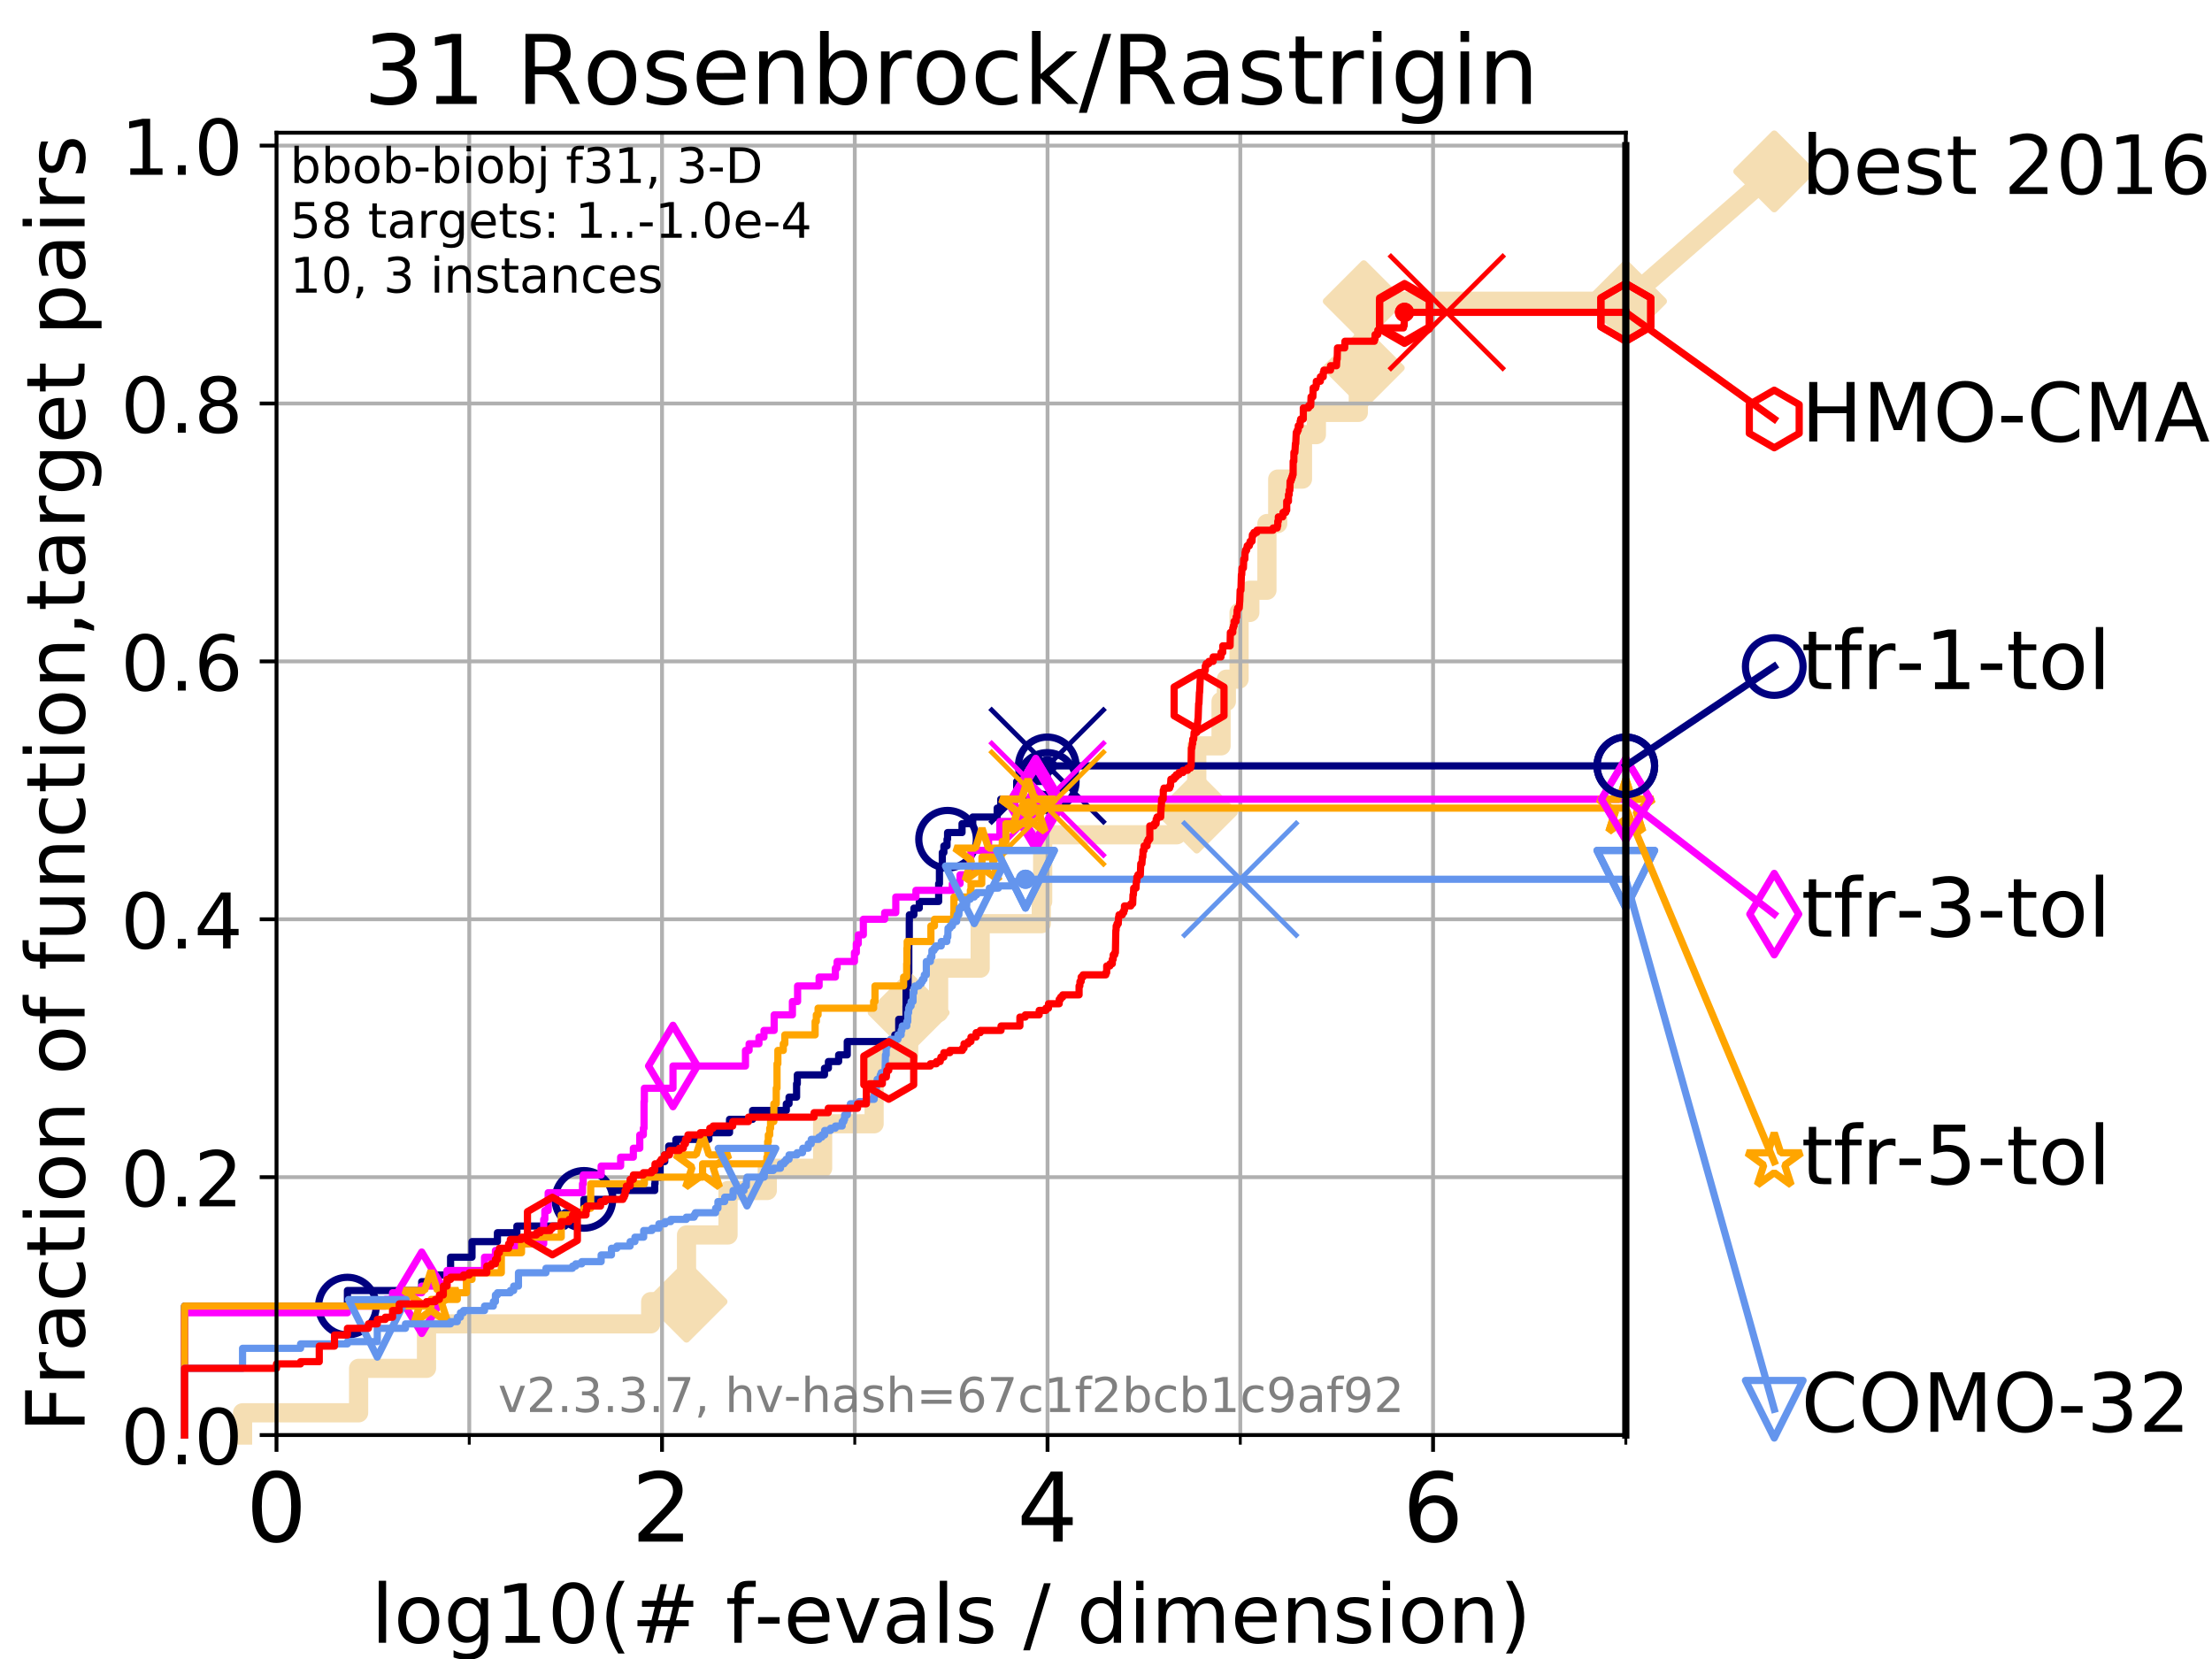 <?xml version="1.0" encoding="utf-8" standalone="no"?>
<!DOCTYPE svg PUBLIC "-//W3C//DTD SVG 1.1//EN"
  "http://www.w3.org/Graphics/SVG/1.1/DTD/svg11.dtd">
<!-- Created with matplotlib (https://matplotlib.org/) -->
<svg height="345.6pt" version="1.1" viewBox="0 0 460.8 345.6" width="460.8pt" xmlns="http://www.w3.org/2000/svg" xmlns:xlink="http://www.w3.org/1999/xlink">
 <defs>
  <style type="text/css">
*{stroke-linecap:butt;stroke-linejoin:round;}
  </style>
 </defs>
 <g id="figure_1">
  <g id="patch_1">
   <path d="M 0 345.6 
L 460.8 345.6 
L 460.8 0 
L 0 0 
z
" style="fill:#ffffff;"/>
  </g>
  <g id="axes_1">
   <g id="patch_2">
    <path d="M 57.6 298.944 
L 338.688 298.944 
L 338.688 27.648 
L 57.6 27.648 
z
" style="fill:#ffffff;"/>
   </g>
   <g id="line2d_1">
    <path d="M 50.529 298.944 
L 50.529 294.313 
L 74.705 294.313 
L 74.705 285.05 
L 88.847 285.05 
L 88.847 275.788 
L 135.549 275.788 
L 135.549 271.157 
L 143.015 271.157 
L 143.015 257.263 
L 151.661 257.263 
L 151.661 248.001 
L 159.841 248.001 
L 159.841 243.37 
L 171.366 243.37 
L 171.366 234.107 
L 182.092 234.107 
L 182.092 220.214 
L 189.29 220.214 
L 189.29 210.951 
L 195.536 210.951 
L 195.536 201.689 
L 204.186 201.689 
L 204.186 192.426 
L 216.921 192.426 
L 216.921 187.795 
L 217.209 187.795 
L 217.209 173.901 
L 245.138 173.901 
L 245.138 169.27 
L 249.308 169.27 
L 249.308 155.377 
L 254.369 155.377 
L 254.369 146.114 
L 255.474 146.114 
L 255.474 141.483 
L 258.118 141.483 
L 258.118 127.589 
L 260.366 127.589 
L 260.366 122.958 
L 263.923 122.958 
L 263.923 109.065 
L 266.175 109.065 
L 266.175 99.802 
L 271.327 99.802 
L 271.327 90.54 
L 274.227 90.54 
L 274.227 85.909 
L 282.965 85.909 
L 282.965 76.646 
L 284.096 76.646 
L 284.096 62.753 
L 338.688 62.753 
" style="fill:none;stroke:#f5deb3;stroke-linecap:square;stroke-width:4;"/>
   </g>
   <g id="line2d_2">
    <defs>
     <path d="M 0 7.778 
L 7.778 0 
L 0 -7.778 
L -7.778 0 
z
" id="md39904324e" style="stroke:#f5deb3;stroke-linejoin:miter;stroke-width:1.5;"/>
    </defs>
    <g>
     <use style="fill:#f5deb3;stroke:#f5deb3;stroke-linejoin:miter;stroke-width:1.5;" x="143.015" xlink:href="#md39904324e" y="271.157"/>
     <use style="fill:#f5deb3;stroke:#f5deb3;stroke-linejoin:miter;stroke-width:1.5;" x="189.29" xlink:href="#md39904324e" y="210.951"/>
     <use style="fill:#f5deb3;stroke:#f5deb3;stroke-linejoin:miter;stroke-width:1.5;" x="249.308" xlink:href="#md39904324e" y="169.27"/>
     <use style="fill:#f5deb3;stroke:#f5deb3;stroke-linejoin:miter;stroke-width:1.5;" x="284.096" xlink:href="#md39904324e" y="76.646"/>
     <use style="fill:#f5deb3;stroke:#f5deb3;stroke-linejoin:miter;stroke-width:1.5;" x="284.096" xlink:href="#md39904324e" y="62.753"/>
     <use style="fill:#f5deb3;stroke:#f5deb3;stroke-linejoin:miter;stroke-width:1.5;" x="338.688" xlink:href="#md39904324e" y="62.753"/>
    </g>
   </g>
   <g id="line2d_3">
    <path style="fill:none;stroke:#f5deb3;stroke-linecap:square;stroke-width:4;"/>
    <g/>
   </g>
   <g id="line2d_4">
    <path d="M 338.688 62.753 
L 369.608 35.706 
" style="fill:none;stroke:#f5deb3;stroke-linecap:square;stroke-width:4;"/>
    <g>
     <use style="fill:#f5deb3;stroke:#f5deb3;stroke-linejoin:miter;stroke-width:1.5;" x="338.688" xlink:href="#md39904324e" y="62.753"/>
     <use style="fill:#f5deb3;stroke:#f5deb3;stroke-linejoin:miter;stroke-width:1.5;" x="369.608" xlink:href="#md39904324e" y="35.706"/>
    </g>
   </g>
   <g id="matplotlib.axis_1">
    <g id="xtick_1">
     <g id="line2d_5">
      <path clip-path="url(#pc49a449cb0)" d="M 57.6 298.944 
L 57.6 27.648 
" style="fill:none;stroke:#b0b0b0;stroke-linecap:square;stroke-width:0.8;"/>
     </g>
     <g id="line2d_6">
      <defs>
       <path d="M 0 0 
L 0 3.5 
" id="ma2fd8ee690" style="stroke:#000000;stroke-width:0.8;"/>
      </defs>
      <g>
       <use style="stroke:#000000;stroke-width:0.8;" x="57.6" xlink:href="#ma2fd8ee690" y="298.944"/>
      </g>
     </g>
     <g id="text_1">
      <!-- 0 -->
      <defs>
       <path d="M 31.781 66.406 
Q 24.172 66.406 20.328 58.906 
Q 16.5 51.422 16.5 36.375 
Q 16.5 21.391 20.328 13.891 
Q 24.172 6.391 31.781 6.391 
Q 39.453 6.391 43.281 13.891 
Q 47.125 21.391 47.125 36.375 
Q 47.125 51.422 43.281 58.906 
Q 39.453 66.406 31.781 66.406 
z
M 31.781 74.219 
Q 44.047 74.219 50.516 64.516 
Q 56.984 54.828 56.984 36.375 
Q 56.984 17.969 50.516 8.266 
Q 44.047 -1.422 31.781 -1.422 
Q 19.531 -1.422 13.062 8.266 
Q 6.594 17.969 6.594 36.375 
Q 6.594 54.828 13.062 64.516 
Q 19.531 74.219 31.781 74.219 
z
" id="DejaVuSans-48"/>
      </defs>
      <g transform="translate(51.237 321.141)scale(0.2 -0.2)">
       <use xlink:href="#DejaVuSans-48"/>
      </g>
     </g>
    </g>
    <g id="xtick_2">
     <g id="line2d_7">
      <path clip-path="url(#pc49a449cb0)" d="M 137.911 298.944 
L 137.911 27.648 
" style="fill:none;stroke:#b0b0b0;stroke-linecap:square;stroke-width:0.8;"/>
     </g>
     <g id="line2d_8">
      <g>
       <use style="stroke:#000000;stroke-width:0.8;" x="137.911" xlink:href="#ma2fd8ee690" y="298.944"/>
      </g>
     </g>
     <g id="text_2">
      <!-- 2 -->
      <defs>
       <path d="M 19.188 8.297 
L 53.609 8.297 
L 53.609 0 
L 7.328 0 
L 7.328 8.297 
Q 12.938 14.109 22.625 23.891 
Q 32.328 33.688 34.812 36.531 
Q 39.547 41.844 41.422 45.531 
Q 43.312 49.219 43.312 52.781 
Q 43.312 58.594 39.234 62.25 
Q 35.156 65.922 28.609 65.922 
Q 23.969 65.922 18.812 64.312 
Q 13.672 62.703 7.812 59.422 
L 7.812 69.391 
Q 13.766 71.781 18.938 73 
Q 24.125 74.219 28.422 74.219 
Q 39.75 74.219 46.484 68.547 
Q 53.219 62.891 53.219 53.422 
Q 53.219 48.922 51.531 44.891 
Q 49.859 40.875 45.406 35.406 
Q 44.188 33.984 37.641 27.219 
Q 31.109 20.453 19.188 8.297 
z
" id="DejaVuSans-50"/>
      </defs>
      <g transform="translate(131.548 321.141)scale(0.2 -0.2)">
       <use xlink:href="#DejaVuSans-50"/>
      </g>
     </g>
    </g>
    <g id="xtick_3">
     <g id="line2d_9">
      <path clip-path="url(#pc49a449cb0)" d="M 218.222 298.944 
L 218.222 27.648 
" style="fill:none;stroke:#b0b0b0;stroke-linecap:square;stroke-width:0.8;"/>
     </g>
     <g id="line2d_10">
      <g>
       <use style="stroke:#000000;stroke-width:0.8;" x="218.222" xlink:href="#ma2fd8ee690" y="298.944"/>
      </g>
     </g>
     <g id="text_3">
      <!-- 4 -->
      <defs>
       <path d="M 37.797 64.312 
L 12.891 25.391 
L 37.797 25.391 
z
M 35.203 72.906 
L 47.609 72.906 
L 47.609 25.391 
L 58.016 25.391 
L 58.016 17.188 
L 47.609 17.188 
L 47.609 0 
L 37.797 0 
L 37.797 17.188 
L 4.891 17.188 
L 4.891 26.703 
z
" id="DejaVuSans-52"/>
      </defs>
      <g transform="translate(211.859 321.141)scale(0.2 -0.2)">
       <use xlink:href="#DejaVuSans-52"/>
      </g>
     </g>
    </g>
    <g id="xtick_4">
     <g id="line2d_11">
      <path clip-path="url(#pc49a449cb0)" d="M 298.533 298.944 
L 298.533 27.648 
" style="fill:none;stroke:#b0b0b0;stroke-linecap:square;stroke-width:0.8;"/>
     </g>
     <g id="line2d_12">
      <g>
       <use style="stroke:#000000;stroke-width:0.8;" x="298.533" xlink:href="#ma2fd8ee690" y="298.944"/>
      </g>
     </g>
     <g id="text_4">
      <!-- 6 -->
      <defs>
       <path d="M 33.016 40.375 
Q 26.375 40.375 22.484 35.828 
Q 18.609 31.297 18.609 23.391 
Q 18.609 15.531 22.484 10.953 
Q 26.375 6.391 33.016 6.391 
Q 39.656 6.391 43.531 10.953 
Q 47.406 15.531 47.406 23.391 
Q 47.406 31.297 43.531 35.828 
Q 39.656 40.375 33.016 40.375 
z
M 52.594 71.297 
L 52.594 62.312 
Q 48.875 64.062 45.094 64.984 
Q 41.312 65.922 37.594 65.922 
Q 27.828 65.922 22.672 59.328 
Q 17.531 52.734 16.797 39.406 
Q 19.672 43.656 24.016 45.922 
Q 28.375 48.188 33.594 48.188 
Q 44.578 48.188 50.953 41.516 
Q 57.328 34.859 57.328 23.391 
Q 57.328 12.156 50.688 5.359 
Q 44.047 -1.422 33.016 -1.422 
Q 20.359 -1.422 13.672 8.266 
Q 6.984 17.969 6.984 36.375 
Q 6.984 53.656 15.188 63.938 
Q 23.391 74.219 37.203 74.219 
Q 40.922 74.219 44.703 73.484 
Q 48.484 72.75 52.594 71.297 
z
" id="DejaVuSans-54"/>
      </defs>
      <g transform="translate(292.17 321.141)scale(0.2 -0.2)">
       <use xlink:href="#DejaVuSans-54"/>
      </g>
     </g>
    </g>
    <g id="xtick_5">
     <g id="line2d_13">
      <path clip-path="url(#pc49a449cb0)" d="M 97.755 298.944 
L 97.755 27.648 
" style="fill:none;stroke:#b0b0b0;stroke-linecap:square;stroke-width:0.8;"/>
     </g>
     <g id="line2d_14">
      <defs>
       <path d="M 0 0 
L 0 2 
" id="me225ac83c0" style="stroke:#000000;stroke-width:0.6;"/>
      </defs>
      <g>
       <use style="stroke:#000000;stroke-width:0.6;" x="97.755" xlink:href="#me225ac83c0" y="298.944"/>
      </g>
     </g>
    </g>
    <g id="xtick_6">
     <g id="line2d_15">
      <path clip-path="url(#pc49a449cb0)" d="M 178.066 298.944 
L 178.066 27.648 
" style="fill:none;stroke:#b0b0b0;stroke-linecap:square;stroke-width:0.8;"/>
     </g>
     <g id="line2d_16">
      <g>
       <use style="stroke:#000000;stroke-width:0.6;" x="178.066" xlink:href="#me225ac83c0" y="298.944"/>
      </g>
     </g>
    </g>
    <g id="xtick_7">
     <g id="line2d_17">
      <path clip-path="url(#pc49a449cb0)" d="M 258.377 298.944 
L 258.377 27.648 
" style="fill:none;stroke:#b0b0b0;stroke-linecap:square;stroke-width:0.8;"/>
     </g>
     <g id="line2d_18">
      <g>
       <use style="stroke:#000000;stroke-width:0.6;" x="258.377" xlink:href="#me225ac83c0" y="298.944"/>
      </g>
     </g>
    </g>
    <g id="xtick_8">
     <g id="line2d_19">
      <path clip-path="url(#pc49a449cb0)" d="M 338.688 298.944 
L 338.688 27.648 
" style="fill:none;stroke:#b0b0b0;stroke-linecap:square;stroke-width:0.8;"/>
     </g>
     <g id="line2d_20">
      <g>
       <use style="stroke:#000000;stroke-width:0.6;" x="338.688" xlink:href="#me225ac83c0" y="298.944"/>
      </g>
     </g>
    </g>
    <g id="text_5">
     <!-- log10(# f-evals / dimension) -->
     <defs>
      <path d="M 9.422 75.984 
L 18.406 75.984 
L 18.406 0 
L 9.422 0 
z
" id="DejaVuSans-108"/>
      <path d="M 30.609 48.391 
Q 23.391 48.391 19.188 42.75 
Q 14.984 37.109 14.984 27.297 
Q 14.984 17.484 19.156 11.844 
Q 23.344 6.203 30.609 6.203 
Q 37.797 6.203 41.984 11.859 
Q 46.188 17.531 46.188 27.297 
Q 46.188 37.016 41.984 42.703 
Q 37.797 48.391 30.609 48.391 
z
M 30.609 56 
Q 42.328 56 49.016 48.375 
Q 55.719 40.766 55.719 27.297 
Q 55.719 13.875 49.016 6.219 
Q 42.328 -1.422 30.609 -1.422 
Q 18.844 -1.422 12.172 6.219 
Q 5.516 13.875 5.516 27.297 
Q 5.516 40.766 12.172 48.375 
Q 18.844 56 30.609 56 
z
" id="DejaVuSans-111"/>
      <path d="M 45.406 27.984 
Q 45.406 37.75 41.375 43.109 
Q 37.359 48.484 30.078 48.484 
Q 22.859 48.484 18.828 43.109 
Q 14.797 37.75 14.797 27.984 
Q 14.797 18.266 18.828 12.891 
Q 22.859 7.516 30.078 7.516 
Q 37.359 7.516 41.375 12.891 
Q 45.406 18.266 45.406 27.984 
z
M 54.391 6.781 
Q 54.391 -7.172 48.188 -13.984 
Q 42 -20.797 29.203 -20.797 
Q 24.469 -20.797 20.266 -20.094 
Q 16.062 -19.391 12.109 -17.922 
L 12.109 -9.188 
Q 16.062 -11.328 19.922 -12.344 
Q 23.781 -13.375 27.781 -13.375 
Q 36.625 -13.375 41.016 -8.766 
Q 45.406 -4.156 45.406 5.172 
L 45.406 9.625 
Q 42.625 4.781 38.281 2.391 
Q 33.938 0 27.875 0 
Q 17.828 0 11.672 7.656 
Q 5.516 15.328 5.516 27.984 
Q 5.516 40.672 11.672 48.328 
Q 17.828 56 27.875 56 
Q 33.938 56 38.281 53.609 
Q 42.625 51.219 45.406 46.391 
L 45.406 54.688 
L 54.391 54.688 
z
" id="DejaVuSans-103"/>
      <path d="M 12.406 8.297 
L 28.516 8.297 
L 28.516 63.922 
L 10.984 60.406 
L 10.984 69.391 
L 28.422 72.906 
L 38.281 72.906 
L 38.281 8.297 
L 54.391 8.297 
L 54.391 0 
L 12.406 0 
z
" id="DejaVuSans-49"/>
      <path d="M 31 75.875 
Q 24.469 64.656 21.281 53.656 
Q 18.109 42.672 18.109 31.391 
Q 18.109 20.125 21.312 9.062 
Q 24.516 -2 31 -13.188 
L 23.188 -13.188 
Q 15.875 -1.703 12.234 9.375 
Q 8.594 20.453 8.594 31.391 
Q 8.594 42.281 12.203 53.312 
Q 15.828 64.359 23.188 75.875 
z
" id="DejaVuSans-40"/>
      <path d="M 51.125 44 
L 36.922 44 
L 32.812 27.688 
L 47.125 27.688 
z
M 43.797 71.781 
L 38.719 51.516 
L 52.984 51.516 
L 58.109 71.781 
L 65.922 71.781 
L 60.891 51.516 
L 76.125 51.516 
L 76.125 44 
L 58.984 44 
L 54.984 27.688 
L 70.516 27.688 
L 70.516 20.219 
L 53.078 20.219 
L 48 0 
L 40.188 0 
L 45.219 20.219 
L 30.906 20.219 
L 25.875 0 
L 18.016 0 
L 23.094 20.219 
L 7.719 20.219 
L 7.719 27.688 
L 24.906 27.688 
L 29 44 
L 13.281 44 
L 13.281 51.516 
L 30.906 51.516 
L 35.891 71.781 
z
" id="DejaVuSans-35"/>
      <path id="DejaVuSans-32"/>
      <path d="M 37.109 75.984 
L 37.109 68.5 
L 28.516 68.5 
Q 23.688 68.5 21.797 66.547 
Q 19.922 64.594 19.922 59.516 
L 19.922 54.688 
L 34.719 54.688 
L 34.719 47.703 
L 19.922 47.703 
L 19.922 0 
L 10.891 0 
L 10.891 47.703 
L 2.297 47.703 
L 2.297 54.688 
L 10.891 54.688 
L 10.891 58.5 
Q 10.891 67.625 15.141 71.797 
Q 19.391 75.984 28.609 75.984 
z
" id="DejaVuSans-102"/>
      <path d="M 4.891 31.391 
L 31.203 31.391 
L 31.203 23.391 
L 4.891 23.391 
z
" id="DejaVuSans-45"/>
      <path d="M 56.203 29.594 
L 56.203 25.203 
L 14.891 25.203 
Q 15.484 15.922 20.484 11.062 
Q 25.484 6.203 34.422 6.203 
Q 39.594 6.203 44.453 7.469 
Q 49.312 8.734 54.109 11.281 
L 54.109 2.781 
Q 49.266 0.734 44.188 -0.344 
Q 39.109 -1.422 33.891 -1.422 
Q 20.797 -1.422 13.156 6.188 
Q 5.516 13.812 5.516 26.812 
Q 5.516 40.234 12.766 48.109 
Q 20.016 56 32.328 56 
Q 43.359 56 49.781 48.891 
Q 56.203 41.797 56.203 29.594 
z
M 47.219 32.234 
Q 47.125 39.594 43.094 43.984 
Q 39.062 48.391 32.422 48.391 
Q 24.906 48.391 20.391 44.141 
Q 15.875 39.891 15.188 32.172 
z
" id="DejaVuSans-101"/>
      <path d="M 2.984 54.688 
L 12.5 54.688 
L 29.594 8.797 
L 46.688 54.688 
L 56.203 54.688 
L 35.688 0 
L 23.484 0 
z
" id="DejaVuSans-118"/>
      <path d="M 34.281 27.484 
Q 23.391 27.484 19.188 25 
Q 14.984 22.516 14.984 16.5 
Q 14.984 11.719 18.141 8.906 
Q 21.297 6.109 26.703 6.109 
Q 34.188 6.109 38.703 11.406 
Q 43.219 16.703 43.219 25.484 
L 43.219 27.484 
z
M 52.203 31.203 
L 52.203 0 
L 43.219 0 
L 43.219 8.297 
Q 40.141 3.328 35.547 0.953 
Q 30.953 -1.422 24.312 -1.422 
Q 15.922 -1.422 10.953 3.297 
Q 6 8.016 6 15.922 
Q 6 25.141 12.172 29.828 
Q 18.359 34.516 30.609 34.516 
L 43.219 34.516 
L 43.219 35.406 
Q 43.219 41.609 39.141 45 
Q 35.062 48.391 27.688 48.391 
Q 23 48.391 18.547 47.266 
Q 14.109 46.141 10.016 43.891 
L 10.016 52.203 
Q 14.938 54.109 19.578 55.047 
Q 24.219 56 28.609 56 
Q 40.484 56 46.344 49.844 
Q 52.203 43.703 52.203 31.203 
z
" id="DejaVuSans-97"/>
      <path d="M 44.281 53.078 
L 44.281 44.578 
Q 40.484 46.531 36.375 47.5 
Q 32.281 48.484 27.875 48.484 
Q 21.188 48.484 17.844 46.438 
Q 14.5 44.391 14.5 40.281 
Q 14.5 37.156 16.891 35.375 
Q 19.281 33.594 26.516 31.984 
L 29.594 31.297 
Q 39.156 29.25 43.188 25.516 
Q 47.219 21.781 47.219 15.094 
Q 47.219 7.469 41.188 3.016 
Q 35.156 -1.422 24.609 -1.422 
Q 20.219 -1.422 15.453 -0.562 
Q 10.688 0.297 5.422 2 
L 5.422 11.281 
Q 10.406 8.688 15.234 7.391 
Q 20.062 6.109 24.812 6.109 
Q 31.156 6.109 34.562 8.281 
Q 37.984 10.453 37.984 14.406 
Q 37.984 18.062 35.516 20.016 
Q 33.062 21.969 24.703 23.781 
L 21.578 24.516 
Q 13.234 26.266 9.516 29.906 
Q 5.812 33.547 5.812 39.891 
Q 5.812 47.609 11.281 51.797 
Q 16.75 56 26.812 56 
Q 31.781 56 36.172 55.266 
Q 40.578 54.547 44.281 53.078 
z
" id="DejaVuSans-115"/>
      <path d="M 25.391 72.906 
L 33.688 72.906 
L 8.297 -9.281 
L 0 -9.281 
z
" id="DejaVuSans-47"/>
      <path d="M 45.406 46.391 
L 45.406 75.984 
L 54.391 75.984 
L 54.391 0 
L 45.406 0 
L 45.406 8.203 
Q 42.578 3.328 38.25 0.953 
Q 33.938 -1.422 27.875 -1.422 
Q 17.969 -1.422 11.734 6.484 
Q 5.516 14.406 5.516 27.297 
Q 5.516 40.188 11.734 48.094 
Q 17.969 56 27.875 56 
Q 33.938 56 38.25 53.625 
Q 42.578 51.266 45.406 46.391 
z
M 14.797 27.297 
Q 14.797 17.391 18.875 11.75 
Q 22.953 6.109 30.078 6.109 
Q 37.203 6.109 41.297 11.75 
Q 45.406 17.391 45.406 27.297 
Q 45.406 37.203 41.297 42.844 
Q 37.203 48.484 30.078 48.484 
Q 22.953 48.484 18.875 42.844 
Q 14.797 37.203 14.797 27.297 
z
" id="DejaVuSans-100"/>
      <path d="M 9.422 54.688 
L 18.406 54.688 
L 18.406 0 
L 9.422 0 
z
M 9.422 75.984 
L 18.406 75.984 
L 18.406 64.594 
L 9.422 64.594 
z
" id="DejaVuSans-105"/>
      <path d="M 52 44.188 
Q 55.375 50.25 60.062 53.125 
Q 64.75 56 71.094 56 
Q 79.641 56 84.281 50.016 
Q 88.922 44.047 88.922 33.016 
L 88.922 0 
L 79.891 0 
L 79.891 32.719 
Q 79.891 40.578 77.094 44.375 
Q 74.312 48.188 68.609 48.188 
Q 61.625 48.188 57.562 43.547 
Q 53.516 38.922 53.516 30.906 
L 53.516 0 
L 44.484 0 
L 44.484 32.719 
Q 44.484 40.625 41.703 44.406 
Q 38.922 48.188 33.109 48.188 
Q 26.219 48.188 22.156 43.531 
Q 18.109 38.875 18.109 30.906 
L 18.109 0 
L 9.078 0 
L 9.078 54.688 
L 18.109 54.688 
L 18.109 46.188 
Q 21.188 51.219 25.484 53.609 
Q 29.781 56 35.688 56 
Q 41.656 56 45.828 52.969 
Q 50 49.953 52 44.188 
z
" id="DejaVuSans-109"/>
      <path d="M 54.891 33.016 
L 54.891 0 
L 45.906 0 
L 45.906 32.719 
Q 45.906 40.484 42.875 44.328 
Q 39.844 48.188 33.797 48.188 
Q 26.516 48.188 22.312 43.547 
Q 18.109 38.922 18.109 30.906 
L 18.109 0 
L 9.078 0 
L 9.078 54.688 
L 18.109 54.688 
L 18.109 46.188 
Q 21.344 51.125 25.703 53.562 
Q 30.078 56 35.797 56 
Q 45.219 56 50.047 50.172 
Q 54.891 44.344 54.891 33.016 
z
" id="DejaVuSans-110"/>
      <path d="M 8.016 75.875 
L 15.828 75.875 
Q 23.141 64.359 26.781 53.312 
Q 30.422 42.281 30.422 31.391 
Q 30.422 20.453 26.781 9.375 
Q 23.141 -1.703 15.828 -13.188 
L 8.016 -13.188 
Q 14.5 -2 17.703 9.062 
Q 20.906 20.125 20.906 31.391 
Q 20.906 42.672 17.703 53.656 
Q 14.5 64.656 8.016 75.875 
z
" id="DejaVuSans-41"/>
     </defs>
     <g transform="translate(77.303 342.218)scale(0.17 -0.17)">
      <use xlink:href="#DejaVuSans-108"/>
      <use x="27.783" xlink:href="#DejaVuSans-111"/>
      <use x="88.965" xlink:href="#DejaVuSans-103"/>
      <use x="152.441" xlink:href="#DejaVuSans-49"/>
      <use x="216.064" xlink:href="#DejaVuSans-48"/>
      <use x="279.688" xlink:href="#DejaVuSans-40"/>
      <use x="318.701" xlink:href="#DejaVuSans-35"/>
      <use x="402.49" xlink:href="#DejaVuSans-32"/>
      <use x="434.277" xlink:href="#DejaVuSans-102"/>
      <use x="469.404" xlink:href="#DejaVuSans-45"/>
      <use x="505.488" xlink:href="#DejaVuSans-101"/>
      <use x="567.012" xlink:href="#DejaVuSans-118"/>
      <use x="626.191" xlink:href="#DejaVuSans-97"/>
      <use x="687.471" xlink:href="#DejaVuSans-108"/>
      <use x="715.254" xlink:href="#DejaVuSans-115"/>
      <use x="767.354" xlink:href="#DejaVuSans-32"/>
      <use x="799.141" xlink:href="#DejaVuSans-47"/>
      <use x="832.832" xlink:href="#DejaVuSans-32"/>
      <use x="864.619" xlink:href="#DejaVuSans-100"/>
      <use x="928.096" xlink:href="#DejaVuSans-105"/>
      <use x="955.879" xlink:href="#DejaVuSans-109"/>
      <use x="1053.291" xlink:href="#DejaVuSans-101"/>
      <use x="1114.814" xlink:href="#DejaVuSans-110"/>
      <use x="1178.193" xlink:href="#DejaVuSans-115"/>
      <use x="1230.293" xlink:href="#DejaVuSans-105"/>
      <use x="1258.076" xlink:href="#DejaVuSans-111"/>
      <use x="1319.258" xlink:href="#DejaVuSans-110"/>
      <use x="1382.637" xlink:href="#DejaVuSans-41"/>
     </g>
    </g>
   </g>
   <g id="matplotlib.axis_2">
    <g id="ytick_1">
     <g id="line2d_21">
      <path clip-path="url(#pc49a449cb0)" d="M 57.6 298.944 
L 338.688 298.944 
" style="fill:none;stroke:#b0b0b0;stroke-linecap:square;stroke-width:0.8;"/>
     </g>
     <g id="line2d_22">
      <defs>
       <path d="M 0 0 
L -3.5 0 
" id="ma5c55d799f" style="stroke:#000000;stroke-width:0.8;"/>
      </defs>
      <g>
       <use style="stroke:#000000;stroke-width:0.8;" x="57.6" xlink:href="#ma5c55d799f" y="298.944"/>
      </g>
     </g>
     <g id="text_6">
      <!-- 0.0 -->
      <defs>
       <path d="M 10.688 12.406 
L 21 12.406 
L 21 0 
L 10.688 0 
z
" id="DejaVuSans-46"/>
      </defs>
      <g transform="translate(25.155 305.023)scale(0.16 -0.16)">
       <use xlink:href="#DejaVuSans-48"/>
       <use x="63.623" xlink:href="#DejaVuSans-46"/>
       <use x="95.41" xlink:href="#DejaVuSans-48"/>
      </g>
     </g>
    </g>
    <g id="ytick_2">
     <g id="line2d_23">
      <path clip-path="url(#pc49a449cb0)" d="M 57.6 245.222 
L 338.688 245.222 
" style="fill:none;stroke:#b0b0b0;stroke-linecap:square;stroke-width:0.8;"/>
     </g>
     <g id="line2d_24">
      <g>
       <use style="stroke:#000000;stroke-width:0.8;" x="57.6" xlink:href="#ma5c55d799f" y="245.222"/>
      </g>
     </g>
     <g id="text_7">
      <!-- 0.2 -->
      <g transform="translate(25.155 251.301)scale(0.16 -0.16)">
       <use xlink:href="#DejaVuSans-48"/>
       <use x="63.623" xlink:href="#DejaVuSans-46"/>
       <use x="95.41" xlink:href="#DejaVuSans-50"/>
      </g>
     </g>
    </g>
    <g id="ytick_3">
     <g id="line2d_25">
      <path clip-path="url(#pc49a449cb0)" d="M 57.6 191.5 
L 338.688 191.5 
" style="fill:none;stroke:#b0b0b0;stroke-linecap:square;stroke-width:0.8;"/>
     </g>
     <g id="line2d_26">
      <g>
       <use style="stroke:#000000;stroke-width:0.8;" x="57.6" xlink:href="#ma5c55d799f" y="191.5"/>
      </g>
     </g>
     <g id="text_8">
      <!-- 0.4 -->
      <g transform="translate(25.155 197.579)scale(0.16 -0.16)">
       <use xlink:href="#DejaVuSans-48"/>
       <use x="63.623" xlink:href="#DejaVuSans-46"/>
       <use x="95.41" xlink:href="#DejaVuSans-52"/>
      </g>
     </g>
    </g>
    <g id="ytick_4">
     <g id="line2d_27">
      <path clip-path="url(#pc49a449cb0)" d="M 57.6 137.778 
L 338.688 137.778 
" style="fill:none;stroke:#b0b0b0;stroke-linecap:square;stroke-width:0.8;"/>
     </g>
     <g id="line2d_28">
      <g>
       <use style="stroke:#000000;stroke-width:0.8;" x="57.6" xlink:href="#ma5c55d799f" y="137.778"/>
      </g>
     </g>
     <g id="text_9">
      <!-- 0.6 -->
      <g transform="translate(25.155 143.857)scale(0.16 -0.16)">
       <use xlink:href="#DejaVuSans-48"/>
       <use x="63.623" xlink:href="#DejaVuSans-46"/>
       <use x="95.41" xlink:href="#DejaVuSans-54"/>
      </g>
     </g>
    </g>
    <g id="ytick_5">
     <g id="line2d_29">
      <path clip-path="url(#pc49a449cb0)" d="M 57.6 84.056 
L 338.688 84.056 
" style="fill:none;stroke:#b0b0b0;stroke-linecap:square;stroke-width:0.8;"/>
     </g>
     <g id="line2d_30">
      <g>
       <use style="stroke:#000000;stroke-width:0.8;" x="57.6" xlink:href="#ma5c55d799f" y="84.056"/>
      </g>
     </g>
     <g id="text_10">
      <!-- 0.8 -->
      <defs>
       <path d="M 31.781 34.625 
Q 24.75 34.625 20.719 30.859 
Q 16.703 27.094 16.703 20.516 
Q 16.703 13.922 20.719 10.156 
Q 24.75 6.391 31.781 6.391 
Q 38.812 6.391 42.859 10.172 
Q 46.922 13.969 46.922 20.516 
Q 46.922 27.094 42.891 30.859 
Q 38.875 34.625 31.781 34.625 
z
M 21.922 38.812 
Q 15.578 40.375 12.031 44.719 
Q 8.5 49.078 8.5 55.328 
Q 8.5 64.062 14.719 69.141 
Q 20.953 74.219 31.781 74.219 
Q 42.672 74.219 48.875 69.141 
Q 55.078 64.062 55.078 55.328 
Q 55.078 49.078 51.531 44.719 
Q 48 40.375 41.703 38.812 
Q 48.828 37.156 52.797 32.312 
Q 56.781 27.484 56.781 20.516 
Q 56.781 9.906 50.312 4.234 
Q 43.844 -1.422 31.781 -1.422 
Q 19.734 -1.422 13.25 4.234 
Q 6.781 9.906 6.781 20.516 
Q 6.781 27.484 10.781 32.312 
Q 14.797 37.156 21.922 38.812 
z
M 18.312 54.391 
Q 18.312 48.734 21.844 45.562 
Q 25.391 42.391 31.781 42.391 
Q 38.141 42.391 41.719 45.562 
Q 45.312 48.734 45.312 54.391 
Q 45.312 60.062 41.719 63.234 
Q 38.141 66.406 31.781 66.406 
Q 25.391 66.406 21.844 63.234 
Q 18.312 60.062 18.312 54.391 
z
" id="DejaVuSans-56"/>
      </defs>
      <g transform="translate(25.155 90.135)scale(0.16 -0.16)">
       <use xlink:href="#DejaVuSans-48"/>
       <use x="63.623" xlink:href="#DejaVuSans-46"/>
       <use x="95.41" xlink:href="#DejaVuSans-56"/>
      </g>
     </g>
    </g>
    <g id="ytick_6">
     <g id="line2d_31">
      <path clip-path="url(#pc49a449cb0)" d="M 57.6 30.334 
L 338.688 30.334 
" style="fill:none;stroke:#b0b0b0;stroke-linecap:square;stroke-width:0.8;"/>
     </g>
     <g id="line2d_32">
      <g>
       <use style="stroke:#000000;stroke-width:0.8;" x="57.6" xlink:href="#ma5c55d799f" y="30.334"/>
      </g>
     </g>
     <g id="text_11">
      <!-- 1.0 -->
      <g transform="translate(25.155 36.413)scale(0.16 -0.16)">
       <use xlink:href="#DejaVuSans-49"/>
       <use x="63.623" xlink:href="#DejaVuSans-46"/>
       <use x="95.41" xlink:href="#DejaVuSans-48"/>
      </g>
     </g>
    </g>
    <g id="text_12">
     <!-- Fraction of function,target pairs -->
     <defs>
      <path d="M 9.812 72.906 
L 51.703 72.906 
L 51.703 64.594 
L 19.672 64.594 
L 19.672 43.109 
L 48.578 43.109 
L 48.578 34.812 
L 19.672 34.812 
L 19.672 0 
L 9.812 0 
z
" id="DejaVuSans-70"/>
      <path d="M 41.109 46.297 
Q 39.594 47.172 37.812 47.578 
Q 36.031 48 33.891 48 
Q 26.266 48 22.188 43.047 
Q 18.109 38.094 18.109 28.812 
L 18.109 0 
L 9.078 0 
L 9.078 54.688 
L 18.109 54.688 
L 18.109 46.188 
Q 20.953 51.172 25.484 53.578 
Q 30.031 56 36.531 56 
Q 37.453 56 38.578 55.875 
Q 39.703 55.766 41.062 55.516 
z
" id="DejaVuSans-114"/>
      <path d="M 48.781 52.594 
L 48.781 44.188 
Q 44.969 46.297 41.141 47.344 
Q 37.312 48.391 33.406 48.391 
Q 24.656 48.391 19.812 42.844 
Q 14.984 37.312 14.984 27.297 
Q 14.984 17.281 19.812 11.734 
Q 24.656 6.203 33.406 6.203 
Q 37.312 6.203 41.141 7.25 
Q 44.969 8.297 48.781 10.406 
L 48.781 2.094 
Q 45.016 0.344 40.984 -0.531 
Q 36.969 -1.422 32.422 -1.422 
Q 20.062 -1.422 12.781 6.344 
Q 5.516 14.109 5.516 27.297 
Q 5.516 40.672 12.859 48.328 
Q 20.219 56 33.016 56 
Q 37.156 56 41.109 55.141 
Q 45.062 54.297 48.781 52.594 
z
" id="DejaVuSans-99"/>
      <path d="M 18.312 70.219 
L 18.312 54.688 
L 36.812 54.688 
L 36.812 47.703 
L 18.312 47.703 
L 18.312 18.016 
Q 18.312 11.328 20.141 9.422 
Q 21.969 7.516 27.594 7.516 
L 36.812 7.516 
L 36.812 0 
L 27.594 0 
Q 17.188 0 13.234 3.875 
Q 9.281 7.766 9.281 18.016 
L 9.281 47.703 
L 2.688 47.703 
L 2.688 54.688 
L 9.281 54.688 
L 9.281 70.219 
z
" id="DejaVuSans-116"/>
      <path d="M 8.5 21.578 
L 8.5 54.688 
L 17.484 54.688 
L 17.484 21.922 
Q 17.484 14.156 20.5 10.266 
Q 23.531 6.391 29.594 6.391 
Q 36.859 6.391 41.078 11.031 
Q 45.312 15.672 45.312 23.688 
L 45.312 54.688 
L 54.297 54.688 
L 54.297 0 
L 45.312 0 
L 45.312 8.406 
Q 42.047 3.422 37.719 1 
Q 33.406 -1.422 27.688 -1.422 
Q 18.266 -1.422 13.375 4.438 
Q 8.5 10.297 8.5 21.578 
z
M 31.109 56 
z
" id="DejaVuSans-117"/>
      <path d="M 11.719 12.406 
L 22.016 12.406 
L 22.016 4 
L 14.016 -11.625 
L 7.719 -11.625 
L 11.719 4 
z
" id="DejaVuSans-44"/>
      <path d="M 18.109 8.203 
L 18.109 -20.797 
L 9.078 -20.797 
L 9.078 54.688 
L 18.109 54.688 
L 18.109 46.391 
Q 20.953 51.266 25.266 53.625 
Q 29.594 56 35.594 56 
Q 45.562 56 51.781 48.094 
Q 58.016 40.188 58.016 27.297 
Q 58.016 14.406 51.781 6.484 
Q 45.562 -1.422 35.594 -1.422 
Q 29.594 -1.422 25.266 0.953 
Q 20.953 3.328 18.109 8.203 
z
M 48.688 27.297 
Q 48.688 37.203 44.609 42.844 
Q 40.531 48.484 33.406 48.484 
Q 26.266 48.484 22.188 42.844 
Q 18.109 37.203 18.109 27.297 
Q 18.109 17.391 22.188 11.75 
Q 26.266 6.109 33.406 6.109 
Q 40.531 6.109 44.609 11.75 
Q 48.688 17.391 48.688 27.297 
z
" id="DejaVuSans-112"/>
     </defs>
     <g transform="translate(17.62 298.435)rotate(-90)scale(0.17 -0.17)">
      <use xlink:href="#DejaVuSans-70"/>
      <use x="57.41" xlink:href="#DejaVuSans-114"/>
      <use x="98.523" xlink:href="#DejaVuSans-97"/>
      <use x="159.803" xlink:href="#DejaVuSans-99"/>
      <use x="214.783" xlink:href="#DejaVuSans-116"/>
      <use x="253.992" xlink:href="#DejaVuSans-105"/>
      <use x="281.775" xlink:href="#DejaVuSans-111"/>
      <use x="342.957" xlink:href="#DejaVuSans-110"/>
      <use x="406.336" xlink:href="#DejaVuSans-32"/>
      <use x="438.123" xlink:href="#DejaVuSans-111"/>
      <use x="499.305" xlink:href="#DejaVuSans-102"/>
      <use x="534.51" xlink:href="#DejaVuSans-32"/>
      <use x="566.297" xlink:href="#DejaVuSans-102"/>
      <use x="601.502" xlink:href="#DejaVuSans-117"/>
      <use x="664.881" xlink:href="#DejaVuSans-110"/>
      <use x="728.26" xlink:href="#DejaVuSans-99"/>
      <use x="783.24" xlink:href="#DejaVuSans-116"/>
      <use x="822.449" xlink:href="#DejaVuSans-105"/>
      <use x="850.232" xlink:href="#DejaVuSans-111"/>
      <use x="911.414" xlink:href="#DejaVuSans-110"/>
      <use x="974.793" xlink:href="#DejaVuSans-44"/>
      <use x="1006.58" xlink:href="#DejaVuSans-116"/>
      <use x="1045.789" xlink:href="#DejaVuSans-97"/>
      <use x="1107.068" xlink:href="#DejaVuSans-114"/>
      <use x="1148.166" xlink:href="#DejaVuSans-103"/>
      <use x="1211.643" xlink:href="#DejaVuSans-101"/>
      <use x="1273.166" xlink:href="#DejaVuSans-116"/>
      <use x="1312.375" xlink:href="#DejaVuSans-32"/>
      <use x="1344.162" xlink:href="#DejaVuSans-112"/>
      <use x="1407.639" xlink:href="#DejaVuSans-97"/>
      <use x="1468.918" xlink:href="#DejaVuSans-105"/>
      <use x="1496.701" xlink:href="#DejaVuSans-114"/>
      <use x="1537.814" xlink:href="#DejaVuSans-115"/>
     </g>
    </g>
   </g>
   <g id="line2d_33">
    <defs>
     <path d="M 0 1.5 
C 0.398 1.5 0.779 1.342 1.061 1.061 
C 1.342 0.779 1.5 0.398 1.5 0 
C 1.5 -0.398 1.342 -0.779 1.061 -1.061 
C 0.779 -1.342 0.398 -1.5 0 -1.5 
C -0.398 -1.5 -0.779 -1.342 -1.061 -1.061 
C -1.342 -0.779 -1.5 -0.398 -1.5 0 
C -1.5 0.398 -1.342 0.779 -1.061 1.061 
C -0.779 1.342 -0.398 1.5 0 1.5 
z
" id="m970ff81652" style="stroke:#f5deb3;"/>
    </defs>
    <g>
     <use style="fill:#f5deb3;stroke:#f5deb3;" x="284.096" xlink:href="#m970ff81652" y="62.753"/>
     <use style="fill:#f5deb3;stroke:#f5deb3;" x="284.096" xlink:href="#m970ff81652" y="62.753"/>
    </g>
   </g>
   <g id="line2d_34">
    <defs>
     <path d="M 0 1.5 
C 0.398 1.5 0.779 1.342 1.061 1.061 
C 1.342 0.779 1.5 0.398 1.5 0 
C 1.5 -0.398 1.342 -0.779 1.061 -1.061 
C 0.779 -1.342 0.398 -1.5 0 -1.5 
C -0.398 -1.5 -0.779 -1.342 -1.061 -1.061 
C -1.342 -0.779 -1.5 -0.398 -1.5 0 
C -1.5 0.398 -1.342 0.779 -1.061 1.061 
C -0.779 1.342 -0.398 1.5 0 1.5 
z
" id="m3d8c794044" style="stroke:#000080;"/>
    </defs>
    <g>
     <use style="fill:#000080;stroke:#000080;" x="218.163" xlink:href="#m3d8c794044" y="159.545"/>
     <use style="fill:#000080;stroke:#000080;" x="218.163" xlink:href="#m3d8c794044" y="159.545"/>
    </g>
   </g>
   <g id="line2d_35">
    <path d="M 38.441 298.944 
L 38.441 272.083 
L 72.376 272.083 
L 72.376 268.841 
L 87.85 268.841 
L 87.85 266.989 
L 89.79 266.989 
L 89.79 265.599 
L 93.864 265.599 
L 93.864 261.894 
L 98.327 261.894 
L 98.327 258.653 
L 103.623 258.653 
L 103.623 256.8 
L 107.68 256.8 
L 107.68 255.411 
L 117.673 255.411 
L 117.673 252.632 
L 121.638 252.632 
L 121.638 249.853 
L 127.59 249.853 
L 127.59 248.001 
L 136.393 248.001 
L 136.393 246.611 
L 136.457 246.611 
L 136.457 245.222 
L 137.499 245.222 
L 137.499 241.98 
L 138.483 241.98 
L 138.483 240.591 
L 139.307 240.591 
L 139.307 238.738 
L 140.797 238.738 
L 140.797 237.349 
L 147.67 237.349 
L 147.67 235.96 
L 151.975 235.96 
L 151.975 233.181 
L 156.777 233.181 
L 156.777 231.328 
L 163.802 231.328 
L 163.802 229.939 
L 164.372 229.939 
L 164.372 228.55 
L 165.943 228.55 
L 165.943 225.771 
L 166.094 225.771 
L 166.094 223.918 
L 171.755 223.918 
L 171.755 222.529 
L 172.57 222.529 
L 172.57 221.14 
L 174.704 221.14 
L 174.704 219.75 
L 176.498 219.75 
L 176.498 216.972 
L 186.404 216.972 
L 186.404 215.582 
L 187.224 215.582 
L 187.224 212.34 
L 188.735 212.34 
L 188.735 209.562 
L 188.754 209.562 
L 188.754 205.394 
L 189.171 205.394 
L 189.171 202.615 
L 189.318 202.615 
L 189.318 199.836 
L 189.321 199.836 
L 189.321 196.594 
L 189.421 196.594 
L 189.421 191.963 
L 189.439 191.963 
L 189.439 190.574 
L 190.382 190.574 
L 190.382 189.184 
L 191.504 189.184 
L 191.504 187.795 
L 195.538 187.795 
L 195.538 184.09 
L 195.704 184.09 
L 195.704 180.848 
L 196.298 180.848 
L 196.298 177.606 
L 196.626 177.606 
L 196.626 176.217 
L 197.283 176.217 
L 197.283 174.828 
L 197.399 174.828 
L 197.399 173.438 
L 200.41 173.438 
L 200.41 171.586 
L 202.637 171.586 
L 202.637 170.196 
L 207.729 170.196 
L 207.729 168.344 
L 208.478 168.344 
L 208.478 166.492 
L 211.792 166.492 
L 211.792 162.787 
L 218.163 162.787 
L 218.163 159.545 
L 338.688 159.545 
" style="fill:none;stroke:#000080;stroke-linecap:square;stroke-width:1.5;"/>
   </g>
   <g id="line2d_36">
    <defs>
     <path d="M 0 6 
C 1.591 6 3.117 5.368 4.243 4.243 
C 5.368 3.117 6 1.591 6 0 
C 6 -1.591 5.368 -3.117 4.243 -4.243 
C 3.117 -5.368 1.591 -6 0 -6 
C -1.591 -6 -3.117 -5.368 -4.243 -4.243 
C -5.368 -3.117 -6 -1.591 -6 0 
C -6 1.591 -5.368 3.117 -4.243 4.243 
C -3.117 5.368 -1.591 6 0 6 
z
" id="madd6cc5059" style="stroke:#000080;stroke-width:1.5;"/>
    </defs>
    <g>
     <use style="fill-opacity:0;stroke:#000080;stroke-width:1.5;" x="72.376" xlink:href="#madd6cc5059" y="272.083"/>
     <use style="fill-opacity:0;stroke:#000080;stroke-width:1.5;" x="121.638" xlink:href="#madd6cc5059" y="249.853"/>
     <use style="fill-opacity:0;stroke:#000080;stroke-width:1.5;" x="197.399" xlink:href="#madd6cc5059" y="174.828"/>
     <use style="fill-opacity:0;stroke:#000080;stroke-width:1.5;" x="218.163" xlink:href="#madd6cc5059" y="162.787"/>
     <use style="fill-opacity:0;stroke:#000080;stroke-width:1.5;" x="218.163" xlink:href="#madd6cc5059" y="159.545"/>
     <use style="fill-opacity:0;stroke:#000080;stroke-width:1.5;" x="338.688" xlink:href="#madd6cc5059" y="159.545"/>
    </g>
   </g>
   <g id="line2d_37">
    <path style="fill:none;stroke:#000080;stroke-linecap:square;stroke-width:1.5;"/>
    <g/>
   </g>
   <g id="line2d_38">
    <path clip-path="url(#pc49a449cb0)" d="M 218.225 159.545 
" style="fill:none;stroke:#000080;stroke-linecap:square;stroke-width:1.5;"/>
    <defs>
     <path d="M -12 12 
L 12 -12 
M -12 -12 
L 12 12 
" id="m04a045ab71" style="stroke:#000080;"/>
    </defs>
    <g clip-path="url(#pc49a449cb0)">
     <use style="fill:#000080;stroke:#000080;" x="218.225" xlink:href="#m04a045ab71" y="159.545"/>
    </g>
   </g>
   <g id="line2d_39">
    <defs>
     <path d="M 0 1.5 
C 0.398 1.5 0.779 1.342 1.061 1.061 
C 1.342 0.779 1.5 0.398 1.5 0 
C 1.5 -0.398 1.342 -0.779 1.061 -1.061 
C 0.779 -1.342 0.398 -1.5 0 -1.5 
C -0.398 -1.5 -0.779 -1.342 -1.061 -1.061 
C -1.342 -0.779 -1.5 -0.398 -1.5 0 
C -1.5 0.398 -1.342 0.779 -1.061 1.061 
C -0.779 1.342 -0.398 1.5 0 1.5 
z
" id="m17fc26279b" style="stroke:#ff00ff;"/>
    </defs>
    <g>
     <use style="fill:#ff00ff;stroke:#ff00ff;" x="215.768" xlink:href="#m17fc26279b" y="166.492"/>
     <use style="fill:#ff00ff;stroke:#ff00ff;" x="215.768" xlink:href="#m17fc26279b" y="166.492"/>
    </g>
   </g>
   <g id="line2d_40">
    <path d="M 38.441 298.944 
L 38.441 273.472 
L 72.376 273.472 
L 72.376 272.083 
L 80.259 272.083 
L 80.259 270.694 
L 81.776 270.694 
L 81.776 269.304 
L 87.85 269.304 
L 87.85 267.915 
L 93.122 267.915 
L 93.122 264.673 
L 100.935 264.673 
L 100.935 261.894 
L 103.203 261.894 
L 103.203 260.505 
L 107.348 260.505 
L 107.348 259.116 
L 113.264 259.116 
L 113.264 254.021 
L 113.501 254.021 
L 113.501 252.169 
L 114.194 252.169 
L 114.194 248.464 
L 121.34 248.464 
L 121.34 246.611 
L 121.49 246.611 
L 121.49 244.759 
L 125.232 244.759 
L 125.232 242.906 
L 129.291 242.906 
L 129.291 241.054 
L 131.938 241.054 
L 131.938 239.201 
L 133.277 239.201 
L 133.277 236.423 
L 134.019 236.423 
L 134.019 235.033 
L 134.164 235.033 
L 134.164 229.476 
L 134.236 229.476 
L 134.236 226.697 
L 140.196 226.697 
L 140.196 222.066 
L 155.297 222.066 
L 155.297 218.824 
L 156.053 218.824 
L 156.053 217.435 
L 158.104 217.435 
L 158.104 216.045 
L 159.15 216.045 
L 159.15 214.656 
L 161.269 214.656 
L 161.269 211.414 
L 165.072 211.414 
L 165.072 208.635 
L 166.152 208.635 
L 166.152 205.394 
L 170.634 205.394 
L 170.634 203.541 
L 174.022 203.541 
L 174.022 201.689 
L 174.384 201.689 
L 174.384 200.299 
L 177.996 200.299 
L 177.996 198.447 
L 178.389 198.447 
L 178.389 196.594 
L 178.795 196.594 
L 178.795 194.742 
L 179.85 194.742 
L 179.85 191.5 
L 184.292 191.5 
L 184.292 190.111 
L 186.612 190.111 
L 186.612 186.869 
L 190.805 186.869 
L 190.805 185.479 
L 198.387 185.479 
L 198.387 184.09 
L 199.998 184.09 
L 199.998 182.238 
L 202.114 182.238 
L 202.114 178.533 
L 202.258 178.533 
L 202.258 177.143 
L 205.936 177.143 
L 205.936 174.365 
L 208.297 174.365 
L 208.297 171.123 
L 213.281 171.123 
L 213.281 169.733 
L 215.413 169.733 
L 215.413 168.344 
L 215.768 168.344 
L 215.768 166.492 
L 338.688 166.492 
" style="fill:none;stroke:#ff00ff;stroke-linecap:square;stroke-width:1.5;"/>
   </g>
   <g id="line2d_41">
    <defs>
     <path d="M 0 8.485 
L 5.091 0 
L 0 -8.485 
L -5.091 0 
z
" id="m9964adfcdb" style="stroke:#ff00ff;stroke-linejoin:miter;stroke-width:1.5;"/>
    </defs>
    <g>
     <use style="fill-opacity:0;stroke:#ff00ff;stroke-linejoin:miter;stroke-width:1.5;" x="87.85" xlink:href="#m9964adfcdb" y="269.304"/>
     <use style="fill-opacity:0;stroke:#ff00ff;stroke-linejoin:miter;stroke-width:1.5;" x="140.196" xlink:href="#m9964adfcdb" y="222.066"/>
     <use style="fill-opacity:0;stroke:#ff00ff;stroke-linejoin:miter;stroke-width:1.5;" x="215.768" xlink:href="#m9964adfcdb" y="168.344"/>
     <use style="fill-opacity:0;stroke:#ff00ff;stroke-linejoin:miter;stroke-width:1.5;" x="215.768" xlink:href="#m9964adfcdb" y="166.492"/>
     <use style="fill-opacity:0;stroke:#ff00ff;stroke-linejoin:miter;stroke-width:1.5;" x="215.768" xlink:href="#m9964adfcdb" y="166.492"/>
     <use style="fill-opacity:0;stroke:#ff00ff;stroke-linejoin:miter;stroke-width:1.5;" x="338.688" xlink:href="#m9964adfcdb" y="166.492"/>
    </g>
   </g>
   <g id="line2d_42">
    <path style="fill:none;stroke:#ff00ff;stroke-linecap:square;stroke-width:1.5;"/>
    <g/>
   </g>
   <g id="line2d_43">
    <path clip-path="url(#pc49a449cb0)" d="M 218.225 166.492 
" style="fill:none;stroke:#ff00ff;stroke-linecap:square;stroke-width:1.5;"/>
    <defs>
     <path d="M -12 12 
L 12 -12 
M -12 -12 
L 12 12 
" id="mf71e33f15e" style="stroke:#ff00ff;"/>
    </defs>
    <g clip-path="url(#pc49a449cb0)">
     <use style="fill:#ff00ff;stroke:#ff00ff;" x="218.225" xlink:href="#mf71e33f15e" y="166.492"/>
    </g>
   </g>
   <g id="line2d_44">
    <defs>
     <path d="M 0 1.5 
C 0.398 1.5 0.779 1.342 1.061 1.061 
C 1.342 0.779 1.5 0.398 1.5 0 
C 1.5 -0.398 1.342 -0.779 1.061 -1.061 
C 0.779 -1.342 0.398 -1.5 0 -1.5 
C -0.398 -1.5 -0.779 -1.342 -1.061 -1.061 
C -1.342 -0.779 -1.5 -0.398 -1.5 0 
C -1.5 0.398 -1.342 0.779 -1.061 1.061 
C -0.779 1.342 -0.398 1.5 0 1.5 
z
" id="m1387edcb06" style="stroke:#ffa500;"/>
    </defs>
    <g>
     <use style="fill:#ffa500;stroke:#ffa500;" x="214.148" xlink:href="#m1387edcb06" y="168.344"/>
     <use style="fill:#ffa500;stroke:#ffa500;" x="214.148" xlink:href="#m1387edcb06" y="168.344"/>
    </g>
   </g>
   <g id="line2d_45">
    <path d="M 38.441 298.944 
L 38.441 272.083 
L 89.79 272.083 
L 89.79 270.694 
L 95.26 270.694 
L 95.26 269.304 
L 97.164 269.304 
L 97.164 266.526 
L 98.327 266.526 
L 98.327 265.136 
L 104.435 265.136 
L 104.435 260.968 
L 108.64 260.968 
L 108.64 259.116 
L 110.694 259.116 
L 110.694 257.726 
L 116.914 257.726 
L 116.914 253.095 
L 121.638 253.095 
L 121.638 251.706 
L 123.057 251.706 
L 123.057 246.611 
L 134.236 246.611 
L 134.236 245.222 
L 146.36 245.222 
L 146.36 242.443 
L 159.758 242.443 
L 159.758 241.054 
L 159.923 241.054 
L 159.923 237.812 
L 160.055 237.812 
L 160.055 236.423 
L 160.346 236.423 
L 160.346 235.033 
L 160.522 235.033 
L 160.522 233.644 
L 161.208 233.644 
L 161.208 229.939 
L 161.705 229.939 
L 161.705 226.697 
L 161.867 226.697 
L 161.867 221.603 
L 162.043 221.603 
L 162.043 218.824 
L 163.171 218.824 
L 163.171 217.435 
L 163.496 217.435 
L 163.496 215.582 
L 169.805 215.582 
L 169.805 212.804 
L 170.055 212.804 
L 170.055 211.414 
L 170.419 211.414 
L 170.419 210.025 
L 181.995 210.025 
L 181.995 208.635 
L 182.276 208.635 
L 182.276 205.394 
L 188.242 205.394 
L 188.242 203.541 
L 188.879 203.541 
L 188.879 200.762 
L 188.926 200.762 
L 188.926 197.521 
L 188.979 197.521 
L 188.979 196.131 
L 193.924 196.131 
L 193.924 192.889 
L 194.665 192.889 
L 194.665 191.5 
L 198.68 191.5 
L 198.68 190.111 
L 198.723 190.111 
L 198.723 186.869 
L 202.142 186.869 
L 202.142 185.479 
L 202.284 185.479 
L 202.284 184.09 
L 204.515 184.09 
L 204.515 182.701 
L 204.525 182.701 
L 204.525 179.922 
L 204.566 179.922 
L 204.566 178.533 
L 208.555 178.533 
L 208.555 177.143 
L 208.794 177.143 
L 208.794 175.291 
L 209.553 175.291 
L 209.553 171.586 
L 214.148 171.586 
L 214.148 168.344 
L 338.688 168.344 
" style="fill:none;stroke:#ffa500;stroke-linecap:square;stroke-width:1.5;"/>
   </g>
   <g id="line2d_46">
    <defs>
     <path d="M 0 -6 
L -1.347 -1.854 
L -5.706 -1.854 
L -2.18 0.708 
L -3.527 4.854 
L -0 2.292 
L 3.527 4.854 
L 2.18 0.708 
L 5.706 -1.854 
L 1.347 -1.854 
z
" id="m130848bd4e" style="stroke:#ffa500;stroke-linejoin:bevel;stroke-width:1.5;"/>
    </defs>
    <g>
     <use style="fill-opacity:0;stroke:#ffa500;stroke-linejoin:bevel;stroke-width:1.5;" x="89.79" xlink:href="#m130848bd4e" y="270.694"/>
     <use style="fill-opacity:0;stroke:#ffa500;stroke-linejoin:bevel;stroke-width:1.5;" x="146.36" xlink:href="#m130848bd4e" y="242.443"/>
     <use style="fill-opacity:0;stroke:#ffa500;stroke-linejoin:bevel;stroke-width:1.5;" x="204.566" xlink:href="#m130848bd4e" y="178.533"/>
     <use style="fill-opacity:0;stroke:#ffa500;stroke-linejoin:bevel;stroke-width:1.5;" x="214.148" xlink:href="#m130848bd4e" y="168.344"/>
     <use style="fill-opacity:0;stroke:#ffa500;stroke-linejoin:bevel;stroke-width:1.5;" x="214.148" xlink:href="#m130848bd4e" y="168.344"/>
     <use style="fill-opacity:0;stroke:#ffa500;stroke-linejoin:bevel;stroke-width:1.5;" x="338.688" xlink:href="#m130848bd4e" y="168.344"/>
    </g>
   </g>
   <g id="line2d_47">
    <path style="fill:none;stroke:#ffa500;stroke-linecap:square;stroke-width:1.5;"/>
    <g/>
   </g>
   <g id="line2d_48">
    <path clip-path="url(#pc49a449cb0)" d="M 218.225 168.344 
" style="fill:none;stroke:#ffa500;stroke-linecap:square;stroke-width:1.5;"/>
    <defs>
     <path d="M -12 12 
L 12 -12 
M -12 -12 
L 12 12 
" id="m288aaa1835" style="stroke:#ffa500;"/>
    </defs>
    <g clip-path="url(#pc49a449cb0)">
     <use style="fill:#ffa500;stroke:#ffa500;" x="218.225" xlink:href="#m288aaa1835" y="168.344"/>
    </g>
   </g>
   <g id="line2d_49">
    <defs>
     <path d="M 0 1.5 
C 0.398 1.5 0.779 1.342 1.061 1.061 
C 1.342 0.779 1.5 0.398 1.5 0 
C 1.5 -0.398 1.342 -0.779 1.061 -1.061 
C 0.779 -1.342 0.398 -1.5 0 -1.5 
C -0.398 -1.5 -0.779 -1.342 -1.061 -1.061 
C -1.342 -0.779 -1.5 -0.398 -1.5 0 
C -1.5 0.398 -1.342 0.779 -1.061 1.061 
C -0.779 1.342 -0.398 1.5 0 1.5 
z
" id="m219d091674" style="stroke:#6495ed;"/>
    </defs>
    <g>
     <use style="fill:#6495ed;stroke:#6495ed;" x="213.631" xlink:href="#m219d091674" y="183.164"/>
     <use style="fill:#6495ed;stroke:#6495ed;" x="213.631" xlink:href="#m219d091674" y="183.164"/>
    </g>
   </g>
   <g id="line2d_50">
    <path d="M 38.441 298.944 
L 38.441 285.05 
L 50.529 285.05 
L 50.529 280.882 
L 62.617 280.882 
L 62.617 279.956 
L 72.376 279.956 
L 72.376 279.493 
L 78.596 279.493 
L 78.596 276.714 
L 84.464 276.714 
L 84.464 275.788 
L 93.864 275.788 
L 93.864 275.325 
L 95.26 275.325 
L 95.26 274.399 
L 95.918 274.399 
L 95.918 273.472 
L 96.552 273.472 
L 96.552 273.009 
L 100.935 273.009 
L 100.935 272.083 
L 102.772 272.083 
L 102.772 271.157 
L 103.203 271.157 
L 103.203 269.767 
L 103.623 269.767 
L 103.623 269.304 
L 106.312 269.304 
L 106.312 268.841 
L 107.009 268.841 
L 107.009 267.915 
L 108.006 267.915 
L 108.006 265.136 
L 113.735 265.136 
L 113.735 264.21 
L 119.267 264.21 
L 119.267 263.747 
L 119.932 263.747 
L 119.932 263.284 
L 121.189 263.284 
L 121.189 262.821 
L 125.232 262.821 
L 125.232 261.431 
L 127.379 261.431 
L 127.379 260.042 
L 128.511 260.042 
L 128.511 259.579 
L 131.27 259.579 
L 131.27 258.653 
L 132.263 258.653 
L 132.263 257.726 
L 134.092 257.726 
L 134.092 256.337 
L 135.813 256.337 
L 135.813 255.874 
L 137.259 255.874 
L 137.259 254.948 
L 138.539 254.948 
L 138.539 254.484 
L 139.731 254.484 
L 139.731 254.021 
L 142.971 254.021 
L 142.971 253.558 
L 144.59 253.558 
L 144.59 253.095 
L 144.865 253.095 
L 144.865 252.632 
L 149.074 252.632 
L 149.074 251.706 
L 149.557 251.706 
L 149.557 250.316 
L 150.96 250.316 
L 150.96 249.39 
L 152.712 249.39 
L 152.712 248.001 
L 154.994 248.001 
L 154.994 247.075 
L 155.468 247.075 
L 155.51 245.685 
L 155.616 245.685 
L 155.616 245.222 
L 159.201 245.222 
L 159.287 243.833 
L 161.1 243.833 
L 161.1 243.37 
L 162.588 243.37 
L 162.588 242.443 
L 163.335 242.443 
L 163.335 241.98 
L 163.736 241.98 
L 163.736 241.517 
L 164.372 241.517 
L 164.372 240.591 
L 166.036 240.591 
L 166.036 240.128 
L 167.18 240.128 
L 167.234 239.201 
L 168.375 239.201 
L 168.375 238.275 
L 168.992 238.275 
L 168.992 237.349 
L 170.589 237.349 
L 170.589 236.886 
L 171.212 236.886 
L 171.212 236.423 
L 171.796 236.423 
L 171.796 235.496 
L 173.018 235.496 
L 173.018 235.033 
L 174.014 235.033 
L 174.014 234.57 
L 175.443 234.57 
L 175.443 233.644 
L 175.784 233.644 
L 175.784 233.181 
L 175.949 233.181 
L 175.949 232.255 
L 176.517 232.255 
L 176.568 230.865 
L 177.104 230.865 
L 177.153 229.939 
L 178.961 229.939 
L 178.961 229.476 
L 180.438 229.476 
L 180.438 229.013 
L 182.106 229.013 
L 182.106 228.087 
L 182.448 228.087 
L 182.448 227.16 
L 182.561 227.16 
L 182.561 226.234 
L 182.695 226.234 
L 182.726 224.845 
L 183.261 224.845 
L 183.369 223.918 
L 183.561 223.918 
L 183.561 223.455 
L 184.365 223.455 
L 184.458 219.75 
L 184.61 219.75 
L 184.622 217.898 
L 184.915 217.898 
L 184.915 217.435 
L 185.498 217.435 
L 185.498 216.509 
L 187.062 216.509 
L 187.062 215.582 
L 187.722 215.582 
L 187.722 214.656 
L 187.875 214.656 
L 187.961 213.73 
L 188.904 213.73 
L 188.904 212.804 
L 189.103 212.804 
L 189.128 210.951 
L 189.29 210.951 
L 189.29 210.025 
L 189.461 210.025 
L 189.461 209.562 
L 189.799 209.562 
L 189.799 208.635 
L 190.201 208.635 
L 190.204 206.783 
L 190.391 206.783 
L 190.391 205.857 
L 190.599 205.857 
L 190.599 205.394 
L 191.434 205.394 
L 191.434 204.931 
L 191.893 204.931 
L 191.893 204.467 
L 192.164 204.467 
L 192.164 204.004 
L 192.483 204.004 
L 192.561 203.078 
L 192.969 203.078 
L 192.969 200.299 
L 193.819 200.299 
L 193.819 199.373 
L 194.12 199.373 
L 194.132 197.984 
L 194.584 197.984 
L 194.584 197.521 
L 194.91 197.521 
L 194.91 197.057 
L 196.078 197.057 
L 196.078 196.131 
L 197.247 196.131 
L 197.247 195.205 
L 197.441 195.205 
L 197.493 193.353 
L 197.926 193.353 
L 197.926 192.889 
L 198.403 192.889 
L 198.403 192.426 
L 198.557 192.426 
L 198.557 191.963 
L 199.286 191.963 
L 199.286 191.037 
L 199.415 191.037 
L 199.415 190.574 
L 199.753 190.574 
L 199.83 189.184 
L 200.283 189.184 
L 200.283 188.721 
L 201.362 188.721 
L 201.43 187.795 
L 201.494 187.795 
L 201.494 187.332 
L 202.12 187.332 
L 202.12 186.869 
L 202.961 186.869 
L 202.961 186.406 
L 203.471 186.406 
L 203.471 185.943 
L 206.098 185.943 
L 206.098 185.016 
L 207.985 185.016 
L 207.985 184.553 
L 211.041 184.553 
L 211.041 183.627 
L 213.631 183.627 
L 213.631 183.164 
L 338.688 183.164 
L 338.688 183.164 
" style="fill:none;stroke:#6495ed;stroke-linecap:square;stroke-width:1.5;"/>
   </g>
   <g id="line2d_51">
    <defs>
     <path d="M -0 6 
L 6 -6 
L -6 -6 
z
" id="m67363a8e54" style="stroke:#6495ed;stroke-linejoin:miter;stroke-width:1.5;"/>
    </defs>
    <g>
     <use style="fill-opacity:0;stroke:#6495ed;stroke-linejoin:miter;stroke-width:1.5;" x="78.596" xlink:href="#m67363a8e54" y="276.714"/>
     <use style="fill-opacity:0;stroke:#6495ed;stroke-linejoin:miter;stroke-width:1.5;" x="155.616" xlink:href="#m67363a8e54" y="245.222"/>
     <use style="fill-opacity:0;stroke:#6495ed;stroke-linejoin:miter;stroke-width:1.5;" x="202.961" xlink:href="#m67363a8e54" y="186.406"/>
     <use style="fill-opacity:0;stroke:#6495ed;stroke-linejoin:miter;stroke-width:1.5;" x="213.631" xlink:href="#m67363a8e54" y="183.164"/>
     <use style="fill-opacity:0;stroke:#6495ed;stroke-linejoin:miter;stroke-width:1.5;" x="213.631" xlink:href="#m67363a8e54" y="183.164"/>
     <use style="fill-opacity:0;stroke:#6495ed;stroke-linejoin:miter;stroke-width:1.5;" x="338.688" xlink:href="#m67363a8e54" y="183.164"/>
    </g>
   </g>
   <g id="line2d_52">
    <path style="fill:none;stroke:#6495ed;stroke-linecap:square;stroke-width:1.5;"/>
    <g/>
   </g>
   <g id="line2d_53">
    <path clip-path="url(#pc49a449cb0)" d="M 258.378 183.164 
" style="fill:none;stroke:#6495ed;stroke-linecap:square;stroke-width:1.5;"/>
    <defs>
     <path d="M -12 12 
L 12 -12 
M -12 -12 
L 12 12 
" id="me0e1e1a7ad" style="stroke:#6495ed;"/>
    </defs>
    <g clip-path="url(#pc49a449cb0)">
     <use style="fill:#6495ed;stroke:#6495ed;" x="258.378" xlink:href="#me0e1e1a7ad" y="183.164"/>
    </g>
   </g>
   <g id="line2d_54">
    <defs>
     <path d="M 0 1.5 
C 0.398 1.5 0.779 1.342 1.061 1.061 
C 1.342 0.779 1.5 0.398 1.5 0 
C 1.5 -0.398 1.342 -0.779 1.061 -1.061 
C 0.779 -1.342 0.398 -1.5 0 -1.5 
C -0.398 -1.5 -0.779 -1.342 -1.061 -1.061 
C -1.342 -0.779 -1.5 -0.398 -1.5 0 
C -1.5 0.398 -1.342 0.779 -1.061 1.061 
C -0.779 1.342 -0.398 1.5 0 1.5 
z
" id="mc60b4d259b" style="stroke:#ff0000;"/>
    </defs>
    <g>
     <use style="fill:#ff0000;stroke:#ff0000;" x="292.586" xlink:href="#mc60b4d259b" y="65.068"/>
     <use style="fill:#ff0000;stroke:#ff0000;" x="292.586" xlink:href="#mc60b4d259b" y="65.068"/>
    </g>
   </g>
   <g id="line2d_55">
    <path d="M 38.441 298.944 
L 38.441 285.05 
L 57.6 285.05 
L 57.6 284.124 
L 62.617 284.124 
L 62.617 283.661 
L 66.508 283.661 
L 66.508 280.419 
L 69.688 280.419 
L 69.688 278.104 
L 72.376 278.104 
L 72.376 276.714 
L 76.759 276.714 
L 76.759 275.788 
L 78.596 275.788 
L 78.596 274.862 
L 80.259 274.862 
L 80.259 274.399 
L 81.776 274.399 
L 81.776 273.009 
L 83.172 273.009 
L 83.172 271.62 
L 88.847 271.62 
L 88.847 271.157 
L 90.684 271.157 
L 90.684 270.694 
L 91.535 270.694 
L 91.535 269.767 
L 92.347 269.767 
L 92.347 267.915 
L 93.122 267.915 
L 93.122 266.526 
L 93.864 266.526 
L 93.864 266.062 
L 96.552 266.062 
L 96.552 265.599 
L 97.755 265.599 
L 97.755 265.136 
L 101.413 265.136 
L 101.413 263.747 
L 102.331 263.747 
L 102.331 263.284 
L 103.203 263.284 
L 103.203 262.357 
L 103.623 262.357 
L 103.623 260.968 
L 104.034 260.968 
L 104.034 260.042 
L 105.952 260.042 
L 105.952 259.116 
L 106.312 259.116 
L 106.312 258.189 
L 108.64 258.189 
L 108.64 257.726 
L 109.843 257.726 
L 109.843 257.263 
L 111.768 257.263 
L 111.768 256.8 
L 112.532 256.8 
L 112.532 256.337 
L 114.641 256.337 
L 114.641 255.874 
L 115.077 255.874 
L 115.077 255.411 
L 116.914 255.411 
L 116.914 254.484 
L 118.577 254.484 
L 118.577 254.021 
L 119.267 254.021 
L 119.267 253.095 
L 122.076 253.095 
L 122.076 252.169 
L 122.22 252.169 
L 122.22 251.243 
L 125.111 251.243 
L 125.111 250.316 
L 126.054 250.316 
L 126.054 249.853 
L 129.761 249.853 
L 129.761 249.39 
L 130.037 249.39 
L 130.037 248.927 
L 130.219 248.927 
L 130.219 248.001 
L 130.488 248.001 
L 130.488 247.075 
L 131.27 247.075 
L 131.27 245.685 
L 131.938 245.685 
L 131.938 244.759 
L 134.019 244.759 
L 134.019 244.296 
L 135.747 244.296 
L 135.747 243.833 
L 136.393 243.833 
L 136.457 242.443 
L 137.439 242.443 
L 137.439 241.98 
L 137.736 241.98 
L 137.736 241.517 
L 138.426 241.517 
L 138.426 240.591 
L 139.467 240.591 
L 139.52 239.665 
L 141.521 239.665 
L 141.521 239.201 
L 142.352 239.201 
L 142.442 238.275 
L 142.797 238.275 
L 142.797 237.349 
L 143.316 237.349 
L 143.316 236.423 
L 145.888 236.423 
L 145.888 235.96 
L 147.868 235.96 
L 147.868 235.033 
L 148.545 235.033 
L 148.545 234.57 
L 152.637 234.57 
L 152.637 233.644 
L 155.929 233.644 
L 155.929 232.718 
L 169.588 232.718 
L 169.588 231.792 
L 172.546 231.792 
L 172.546 230.865 
L 178.644 230.865 
L 178.644 229.939 
L 180.483 229.939 
L 180.483 226.234 
L 181.09 226.234 
L 181.09 225.771 
L 183.813 225.771 
L 183.813 224.382 
L 184.638 224.382 
L 184.737 222.992 
L 185.145 222.992 
L 185.145 222.066 
L 193.819 222.066 
L 193.819 221.603 
L 195.071 221.603 
L 195.071 221.14 
L 195.864 221.14 
L 195.864 220.677 
L 196.005 220.677 
L 196.005 220.214 
L 196.608 220.214 
L 196.608 219.287 
L 197.881 219.287 
L 197.881 218.824 
L 200.495 218.824 
L 200.495 218.361 
L 200.826 218.361 
L 200.826 217.435 
L 201.686 217.435 
L 201.686 216.972 
L 202.267 216.972 
L 202.267 216.045 
L 203.34 216.045 
L 203.34 215.119 
L 204.213 215.119 
L 204.213 214.656 
L 208.535 214.656 
L 208.535 213.73 
L 212.463 213.73 
L 212.463 211.877 
L 213.587 211.877 
L 213.587 211.414 
L 216.48 211.414 
L 216.48 210.488 
L 217.874 210.488 
L 217.874 210.025 
L 218.422 210.025 
L 218.422 209.099 
L 220.654 209.099 
L 220.654 208.172 
L 220.956 208.172 
L 220.956 207.709 
L 221.385 207.709 
L 221.385 207.246 
L 224.791 207.246 
L 224.791 205.394 
L 224.952 205.394 
L 224.978 204.467 
L 225.226 204.467 
L 225.226 203.541 
L 225.608 203.541 
L 225.608 203.078 
L 230.359 203.078 
L 230.359 202.615 
L 230.543 202.615 
L 230.545 201.226 
L 231.225 201.226 
L 231.225 200.762 
L 231.715 200.762 
L 231.715 199.836 
L 231.899 199.836 
L 231.899 198.91 
L 232.216 198.91 
L 232.216 198.447 
L 232.357 198.447 
L 232.452 193.816 
L 232.497 193.816 
L 232.523 192.889 
L 232.693 192.889 
L 232.693 192.426 
L 232.958 192.426 
L 233.017 191.037 
L 233.108 191.037 
L 233.108 190.574 
L 233.806 190.574 
L 233.806 190.111 
L 234.1 190.111 
L 234.1 189.648 
L 234.243 189.648 
L 234.243 188.721 
L 235.573 188.721 
L 235.573 188.258 
L 235.959 188.258 
L 236.022 186.406 
L 236.107 186.406 
L 236.167 185.016 
L 236.66 185.016 
L 236.722 183.627 
L 236.822 183.627 
L 236.822 182.701 
L 237.042 182.701 
L 237.042 182.238 
L 237.551 182.238 
L 237.638 179.922 
L 237.88 179.922 
L 237.979 178.533 
L 238.067 178.533 
L 238.116 177.143 
L 238.333 177.143 
L 238.333 176.217 
L 238.956 176.217 
L 238.956 175.291 
L 239.195 175.291 
L 239.195 174.828 
L 239.529 174.828 
L 239.529 172.049 
L 240.443 172.049 
L 240.443 171.586 
L 240.839 171.586 
L 240.851 170.66 
L 241.036 170.66 
L 241.036 170.196 
L 241.795 170.196 
L 241.895 167.881 
L 241.934 167.881 
L 241.985 166.492 
L 242.308 166.492 
L 242.333 164.639 
L 242.478 164.639 
L 242.478 164.176 
L 243.652 164.176 
L 243.652 163.713 
L 243.836 163.713 
L 243.916 162.323 
L 244.587 162.323 
L 244.587 161.86 
L 245.015 161.86 
L 245.015 161.397 
L 245.594 161.397 
L 245.594 160.934 
L 246.442 160.934 
L 246.442 160.471 
L 247.403 160.471 
L 247.403 160.008 
L 248.014 160.008 
L 248.014 159.545 
L 248.136 159.545 
L 248.199 155.84 
L 248.292 155.84 
L 248.376 154.914 
L 248.469 154.914 
L 248.469 153.987 
L 248.662 153.987 
L 248.751 152.598 
L 249.31 152.598 
L 249.415 150.745 
L 249.462 150.745 
L 249.551 149.819 
L 249.588 149.819 
L 249.698 146.577 
L 249.765 146.577 
L 249.858 144.262 
L 249.897 144.262 
L 250.005 141.946 
L 250.01 141.946 
L 250.064 140.557 
L 250.139 140.557 
L 250.139 140.094 
L 250.929 140.094 
L 250.929 139.631 
L 251.087 139.631 
L 251.087 138.704 
L 251.267 138.704 
L 251.267 138.241 
L 251.826 138.241 
L 251.826 137.778 
L 252.722 137.778 
L 252.722 136.852 
L 254.349 136.852 
L 254.349 135.926 
L 254.723 135.926 
L 254.723 134.536 
L 256.25 134.536 
L 256.304 131.757 
L 256.813 131.757 
L 256.813 130.831 
L 256.931 130.831 
L 256.931 130.368 
L 257.086 130.368 
L 257.086 129.442 
L 257.497 129.442 
L 257.497 128.516 
L 257.663 128.516 
L 257.714 127.126 
L 257.823 127.126 
L 257.823 126.663 
L 258.157 126.663 
L 258.26 125.274 
L 258.269 125.274 
L 258.345 122.958 
L 258.512 122.958 
L 258.604 119.716 
L 258.675 119.716 
L 258.733 118.327 
L 259.026 118.327 
L 259.091 116.475 
L 259.322 116.475 
L 259.363 115.085 
L 259.453 115.085 
L 259.453 114.622 
L 259.702 114.622 
L 259.702 114.159 
L 259.815 114.159 
L 259.815 113.696 
L 260.262 113.696 
L 260.262 113.233 
L 260.422 113.233 
L 260.422 112.77 
L 260.814 112.77 
L 260.902 111.38 
L 261.207 111.38 
L 261.207 110.917 
L 261.827 110.917 
L 261.827 110.454 
L 265.203 110.454 
L 265.203 109.991 
L 266.062 109.991 
L 266.062 109.528 
L 266.179 109.528 
L 266.179 108.601 
L 266.299 108.601 
L 266.299 107.675 
L 267.211 107.675 
L 267.264 106.749 
L 267.844 106.749 
L 267.844 106.286 
L 268.046 106.286 
L 268.046 104.433 
L 268.408 104.433 
L 268.408 103.044 
L 268.561 103.044 
L 268.561 102.118 
L 268.706 102.118 
L 268.746 100.265 
L 268.935 100.265 
L 268.935 99.802 
L 269.101 99.802 
L 269.101 99.339 
L 269.255 99.339 
L 269.255 98.876 
L 269.381 98.876 
L 269.391 96.097 
L 269.528 96.097 
L 269.546 94.245 
L 269.75 94.245 
L 269.858 92.392 
L 269.928 92.392 
L 270.037 90.077 
L 270.249 90.077 
L 270.249 89.614 
L 270.453 89.614 
L 270.453 88.687 
L 270.84 88.687 
L 270.84 87.761 
L 270.952 87.761 
L 270.952 87.298 
L 271.502 87.298 
L 271.502 84.982 
L 272.607 84.982 
L 272.607 84.519 
L 273.051 84.519 
L 273.115 82.667 
L 273.497 82.667 
L 273.552 80.814 
L 274.099 80.814 
L 274.099 80.351 
L 274.211 80.351 
L 274.211 79.425 
L 275.056 79.425 
L 275.056 78.499 
L 275.657 78.499 
L 275.657 77.572 
L 275.788 77.572 
L 275.788 77.109 
L 277.172 77.109 
L 277.172 76.183 
L 278.42 76.183 
L 278.486 74.794 
L 278.565 74.794 
L 278.619 72.478 
L 280.124 72.478 
L 280.176 71.089 
L 286.296 71.089 
L 286.296 70.626 
L 286.453 70.626 
L 286.453 69.699 
L 287.019 69.699 
L 287.019 68.773 
L 287.465 68.773 
L 287.465 68.31 
L 292.359 68.31 
L 292.359 67.847 
L 292.511 67.847 
L 292.586 65.068 
L 338.688 65.068 
L 338.688 65.068 
" style="fill:none;stroke:#ff0000;stroke-linecap:square;stroke-width:1.5;"/>
   </g>
   <g id="line2d_56">
    <defs>
     <path d="M 0 -6 
L -5.196 -3 
L -5.196 3 
L -0 6 
L 5.196 3 
L 5.196 -3 
z
" id="mee0957eea5" style="stroke:#ff0000;stroke-linejoin:miter;stroke-width:1.5;"/>
    </defs>
    <g>
     <use style="fill-opacity:0;stroke:#ff0000;stroke-linejoin:miter;stroke-width:1.5;" x="115.077" xlink:href="#mee0957eea5" y="255.411"/>
     <use style="fill-opacity:0;stroke:#ff0000;stroke-linejoin:miter;stroke-width:1.5;" x="185.145" xlink:href="#mee0957eea5" y="222.992"/>
     <use style="fill-opacity:0;stroke:#ff0000;stroke-linejoin:miter;stroke-width:1.5;" x="249.789" xlink:href="#mee0957eea5" y="146.114"/>
     <use style="fill-opacity:0;stroke:#ff0000;stroke-linejoin:miter;stroke-width:1.5;" x="292.586" xlink:href="#mee0957eea5" y="65.531"/>
     <use style="fill-opacity:0;stroke:#ff0000;stroke-linejoin:miter;stroke-width:1.5;" x="292.586" xlink:href="#mee0957eea5" y="65.068"/>
     <use style="fill-opacity:0;stroke:#ff0000;stroke-linejoin:miter;stroke-width:1.5;" x="338.688" xlink:href="#mee0957eea5" y="65.068"/>
    </g>
   </g>
   <g id="line2d_57">
    <path style="fill:none;stroke:#ff0000;stroke-linecap:square;stroke-width:1.5;"/>
    <g/>
   </g>
   <g id="line2d_58">
    <path clip-path="url(#pc49a449cb0)" d="M 301.391 65.068 
" style="fill:none;stroke:#ff0000;stroke-linecap:square;stroke-width:1.5;"/>
    <defs>
     <path d="M -12 12 
L 12 -12 
M -12 -12 
L 12 12 
" id="md6207aa5e0" style="stroke:#ff0000;"/>
    </defs>
    <g clip-path="url(#pc49a449cb0)">
     <use style="fill:#ff0000;stroke:#ff0000;" x="301.391" xlink:href="#md6207aa5e0" y="65.068"/>
    </g>
   </g>
   <g id="line2d_59">
    <path d="M 338.688 183.164 
L 369.608 293.572 
" style="fill:none;stroke:#6495ed;stroke-linecap:square;stroke-width:1.5;"/>
    <g>
     <use style="fill-opacity:0;stroke:#6495ed;stroke-linejoin:miter;stroke-width:1.5;" x="338.688" xlink:href="#m67363a8e54" y="183.164"/>
     <use style="fill-opacity:0;stroke:#6495ed;stroke-linejoin:miter;stroke-width:1.5;" x="369.608" xlink:href="#m67363a8e54" y="293.572"/>
    </g>
   </g>
   <g id="line2d_60">
    <path d="M 338.688 168.344 
L 369.608 241.999 
" style="fill:none;stroke:#ffa500;stroke-linecap:square;stroke-width:1.5;"/>
    <g>
     <use style="fill-opacity:0;stroke:#ffa500;stroke-linejoin:bevel;stroke-width:1.5;" x="338.688" xlink:href="#m130848bd4e" y="168.344"/>
     <use style="fill-opacity:0;stroke:#ffa500;stroke-linejoin:bevel;stroke-width:1.5;" x="369.608" xlink:href="#m130848bd4e" y="241.999"/>
    </g>
   </g>
   <g id="line2d_61">
    <path d="M 338.688 166.492 
L 369.608 190.426 
" style="fill:none;stroke:#ff00ff;stroke-linecap:square;stroke-width:1.5;"/>
    <g>
     <use style="fill-opacity:0;stroke:#ff00ff;stroke-linejoin:miter;stroke-width:1.5;" x="338.688" xlink:href="#m9964adfcdb" y="166.492"/>
     <use style="fill-opacity:0;stroke:#ff00ff;stroke-linejoin:miter;stroke-width:1.5;" x="369.608" xlink:href="#m9964adfcdb" y="190.426"/>
    </g>
   </g>
   <g id="line2d_62">
    <path d="M 338.688 159.545 
L 369.608 138.852 
" style="fill:none;stroke:#000080;stroke-linecap:square;stroke-width:1.5;"/>
    <g>
     <use style="fill-opacity:0;stroke:#000080;stroke-width:1.5;" x="338.688" xlink:href="#madd6cc5059" y="159.545"/>
     <use style="fill-opacity:0;stroke:#000080;stroke-width:1.5;" x="369.608" xlink:href="#madd6cc5059" y="138.852"/>
    </g>
   </g>
   <g id="line2d_63">
    <path d="M 338.688 65.068 
L 369.608 87.279 
" style="fill:none;stroke:#ff0000;stroke-linecap:square;stroke-width:1.5;"/>
    <g>
     <use style="fill-opacity:0;stroke:#ff0000;stroke-linejoin:miter;stroke-width:1.5;" x="338.688" xlink:href="#mee0957eea5" y="65.068"/>
     <use style="fill-opacity:0;stroke:#ff0000;stroke-linejoin:miter;stroke-width:1.5;" x="369.608" xlink:href="#mee0957eea5" y="87.279"/>
    </g>
   </g>
   <g id="line2d_64">
    <path d="M 338.688 298.944 
L 338.688 30.334 
" style="fill:none;stroke:#000000;stroke-linecap:square;stroke-width:1.5;"/>
   </g>
   <g id="patch_3">
    <path d="M 57.6 298.944 
L 57.6 27.648 
" style="fill:none;stroke:#000000;stroke-linecap:square;stroke-linejoin:miter;stroke-width:0.8;"/>
   </g>
   <g id="patch_4">
    <path d="M 338.688 298.944 
L 338.688 27.648 
" style="fill:none;stroke:#000000;stroke-linecap:square;stroke-linejoin:miter;stroke-width:0.8;"/>
   </g>
   <g id="patch_5">
    <path d="M 57.6 298.944 
L 338.688 298.944 
" style="fill:none;stroke:#000000;stroke-linecap:square;stroke-linejoin:miter;stroke-width:0.8;"/>
   </g>
   <g id="patch_6">
    <path d="M 57.6 27.648 
L 338.688 27.648 
" style="fill:none;stroke:#000000;stroke-linecap:square;stroke-linejoin:miter;stroke-width:0.8;"/>
   </g>
   <g id="text_13">
    <!-- COMO-32 b -->
    <defs>
     <path d="M 64.406 67.281 
L 64.406 56.891 
Q 59.422 61.531 53.781 63.812 
Q 48.141 66.109 41.797 66.109 
Q 29.297 66.109 22.656 58.469 
Q 16.016 50.828 16.016 36.375 
Q 16.016 21.969 22.656 14.328 
Q 29.297 6.688 41.797 6.688 
Q 48.141 6.688 53.781 8.984 
Q 59.422 11.281 64.406 15.922 
L 64.406 5.609 
Q 59.234 2.094 53.438 0.328 
Q 47.656 -1.422 41.219 -1.422 
Q 24.656 -1.422 15.125 8.703 
Q 5.609 18.844 5.609 36.375 
Q 5.609 53.953 15.125 64.078 
Q 24.656 74.219 41.219 74.219 
Q 47.75 74.219 53.531 72.484 
Q 59.328 70.75 64.406 67.281 
z
" id="DejaVuSans-67"/>
     <path d="M 39.406 66.219 
Q 28.656 66.219 22.328 58.203 
Q 16.016 50.203 16.016 36.375 
Q 16.016 22.609 22.328 14.594 
Q 28.656 6.594 39.406 6.594 
Q 50.141 6.594 56.422 14.594 
Q 62.703 22.609 62.703 36.375 
Q 62.703 50.203 56.422 58.203 
Q 50.141 66.219 39.406 66.219 
z
M 39.406 74.219 
Q 54.734 74.219 63.906 63.938 
Q 73.094 53.656 73.094 36.375 
Q 73.094 19.141 63.906 8.859 
Q 54.734 -1.422 39.406 -1.422 
Q 24.031 -1.422 14.812 8.828 
Q 5.609 19.094 5.609 36.375 
Q 5.609 53.656 14.812 63.938 
Q 24.031 74.219 39.406 74.219 
z
" id="DejaVuSans-79"/>
     <path d="M 9.812 72.906 
L 24.516 72.906 
L 43.109 23.297 
L 61.812 72.906 
L 76.516 72.906 
L 76.516 0 
L 66.891 0 
L 66.891 64.016 
L 48.094 14.016 
L 38.188 14.016 
L 19.391 64.016 
L 19.391 0 
L 9.812 0 
z
" id="DejaVuSans-77"/>
     <path d="M 40.578 39.312 
Q 47.656 37.797 51.625 33 
Q 55.609 28.219 55.609 21.188 
Q 55.609 10.406 48.188 4.484 
Q 40.766 -1.422 27.094 -1.422 
Q 22.516 -1.422 17.656 -0.516 
Q 12.797 0.391 7.625 2.203 
L 7.625 11.719 
Q 11.719 9.328 16.594 8.109 
Q 21.484 6.891 26.812 6.891 
Q 36.078 6.891 40.938 10.547 
Q 45.797 14.203 45.797 21.188 
Q 45.797 27.641 41.281 31.266 
Q 36.766 34.906 28.719 34.906 
L 20.219 34.906 
L 20.219 43.016 
L 29.109 43.016 
Q 36.375 43.016 40.234 45.922 
Q 44.094 48.828 44.094 54.297 
Q 44.094 59.906 40.109 62.906 
Q 36.141 65.922 28.719 65.922 
Q 24.656 65.922 20.016 65.031 
Q 15.375 64.156 9.812 62.312 
L 9.812 71.094 
Q 15.438 72.656 20.344 73.438 
Q 25.25 74.219 29.594 74.219 
Q 40.828 74.219 47.359 69.109 
Q 53.906 64.016 53.906 55.328 
Q 53.906 49.266 50.438 45.094 
Q 46.969 40.922 40.578 39.312 
z
" id="DejaVuSans-51"/>
     <path d="M 48.688 27.297 
Q 48.688 37.203 44.609 42.844 
Q 40.531 48.484 33.406 48.484 
Q 26.266 48.484 22.188 42.844 
Q 18.109 37.203 18.109 27.297 
Q 18.109 17.391 22.188 11.75 
Q 26.266 6.109 33.406 6.109 
Q 40.531 6.109 44.609 11.75 
Q 48.688 17.391 48.688 27.297 
z
M 18.109 46.391 
Q 20.953 51.266 25.266 53.625 
Q 29.594 56 35.594 56 
Q 45.562 56 51.781 48.094 
Q 58.016 40.188 58.016 27.297 
Q 58.016 14.406 51.781 6.484 
Q 45.562 -1.422 35.594 -1.422 
Q 29.594 -1.422 25.266 0.953 
Q 20.953 3.328 18.109 8.203 
L 18.109 0 
L 9.078 0 
L 9.078 75.984 
L 18.109 75.984 
z
" id="DejaVuSans-98"/>
    </defs>
    <g transform="translate(375.229 298.263)scale(0.17 -0.17)">
     <use xlink:href="#DejaVuSans-67"/>
     <use x="69.824" xlink:href="#DejaVuSans-79"/>
     <use x="148.535" xlink:href="#DejaVuSans-77"/>
     <use x="234.814" xlink:href="#DejaVuSans-79"/>
     <use x="313.557" xlink:href="#DejaVuSans-45"/>
     <use x="349.641" xlink:href="#DejaVuSans-51"/>
     <use x="413.264" xlink:href="#DejaVuSans-50"/>
     <use x="476.887" xlink:href="#DejaVuSans-32"/>
     <use x="508.674" xlink:href="#DejaVuSans-98"/>
    </g>
   </g>
   <g id="text_14">
    <!-- tfr-5-tol -->
    <defs>
     <path d="M 10.797 72.906 
L 49.516 72.906 
L 49.516 64.594 
L 19.828 64.594 
L 19.828 46.734 
Q 21.969 47.469 24.109 47.828 
Q 26.266 48.188 28.422 48.188 
Q 40.625 48.188 47.75 41.5 
Q 54.891 34.812 54.891 23.391 
Q 54.891 11.625 47.562 5.094 
Q 40.234 -1.422 26.906 -1.422 
Q 22.312 -1.422 17.547 -0.641 
Q 12.797 0.141 7.719 1.703 
L 7.719 11.625 
Q 12.109 9.234 16.797 8.062 
Q 21.484 6.891 26.703 6.891 
Q 35.156 6.891 40.078 11.328 
Q 45.016 15.766 45.016 23.391 
Q 45.016 31 40.078 35.438 
Q 35.156 39.891 26.703 39.891 
Q 22.75 39.891 18.812 39.016 
Q 14.891 38.141 10.797 36.281 
z
" id="DejaVuSans-53"/>
    </defs>
    <g transform="translate(375.229 246.69)scale(0.17 -0.17)">
     <use xlink:href="#DejaVuSans-116"/>
     <use x="39.209" xlink:href="#DejaVuSans-102"/>
     <use x="74.414" xlink:href="#DejaVuSans-114"/>
     <use x="115.434" xlink:href="#DejaVuSans-45"/>
     <use x="151.518" xlink:href="#DejaVuSans-53"/>
     <use x="215.141" xlink:href="#DejaVuSans-45"/>
     <use x="251.225" xlink:href="#DejaVuSans-116"/>
     <use x="290.434" xlink:href="#DejaVuSans-111"/>
     <use x="351.615" xlink:href="#DejaVuSans-108"/>
    </g>
   </g>
   <g id="text_15">
    <!-- tfr-3-tol -->
    <g transform="translate(375.229 195.117)scale(0.17 -0.17)">
     <use xlink:href="#DejaVuSans-116"/>
     <use x="39.209" xlink:href="#DejaVuSans-102"/>
     <use x="74.414" xlink:href="#DejaVuSans-114"/>
     <use x="115.434" xlink:href="#DejaVuSans-45"/>
     <use x="151.518" xlink:href="#DejaVuSans-51"/>
     <use x="215.141" xlink:href="#DejaVuSans-45"/>
     <use x="251.225" xlink:href="#DejaVuSans-116"/>
     <use x="290.434" xlink:href="#DejaVuSans-111"/>
     <use x="351.615" xlink:href="#DejaVuSans-108"/>
    </g>
   </g>
   <g id="text_16">
    <!-- tfr-1-tol -->
    <g transform="translate(375.229 143.543)scale(0.17 -0.17)">
     <use xlink:href="#DejaVuSans-116"/>
     <use x="39.209" xlink:href="#DejaVuSans-102"/>
     <use x="74.414" xlink:href="#DejaVuSans-114"/>
     <use x="115.434" xlink:href="#DejaVuSans-45"/>
     <use x="151.518" xlink:href="#DejaVuSans-49"/>
     <use x="215.141" xlink:href="#DejaVuSans-45"/>
     <use x="251.225" xlink:href="#DejaVuSans-116"/>
     <use x="290.434" xlink:href="#DejaVuSans-111"/>
     <use x="351.615" xlink:href="#DejaVuSans-108"/>
    </g>
   </g>
   <g id="text_17">
    <!-- HMO-CMA-E -->
    <defs>
     <path d="M 9.812 72.906 
L 19.672 72.906 
L 19.672 43.016 
L 55.516 43.016 
L 55.516 72.906 
L 65.375 72.906 
L 65.375 0 
L 55.516 0 
L 55.516 34.719 
L 19.672 34.719 
L 19.672 0 
L 9.812 0 
z
" id="DejaVuSans-72"/>
     <path d="M 34.188 63.188 
L 20.797 26.906 
L 47.609 26.906 
z
M 28.609 72.906 
L 39.797 72.906 
L 67.578 0 
L 57.328 0 
L 50.688 18.703 
L 17.828 18.703 
L 11.188 0 
L 0.781 0 
z
" id="DejaVuSans-65"/>
     <path d="M 9.812 72.906 
L 55.906 72.906 
L 55.906 64.594 
L 19.672 64.594 
L 19.672 43.016 
L 54.391 43.016 
L 54.391 34.719 
L 19.672 34.719 
L 19.672 8.297 
L 56.781 8.297 
L 56.781 0 
L 9.812 0 
z
" id="DejaVuSans-69"/>
    </defs>
    <g transform="translate(375.229 91.97)scale(0.17 -0.17)">
     <use xlink:href="#DejaVuSans-72"/>
     <use x="75.195" xlink:href="#DejaVuSans-77"/>
     <use x="161.475" xlink:href="#DejaVuSans-79"/>
     <use x="240.217" xlink:href="#DejaVuSans-45"/>
     <use x="276.301" xlink:href="#DejaVuSans-67"/>
     <use x="346.125" xlink:href="#DejaVuSans-77"/>
     <use x="432.404" xlink:href="#DejaVuSans-65"/>
     <use x="500.781" xlink:href="#DejaVuSans-45"/>
     <use x="536.865" xlink:href="#DejaVuSans-69"/>
    </g>
   </g>
   <g id="text_18">
    <!-- best 2016 -->
    <g transform="translate(375.229 40.397)scale(0.17 -0.17)">
     <use xlink:href="#DejaVuSans-98"/>
     <use x="63.477" xlink:href="#DejaVuSans-101"/>
     <use x="125" xlink:href="#DejaVuSans-115"/>
     <use x="177.1" xlink:href="#DejaVuSans-116"/>
     <use x="216.309" xlink:href="#DejaVuSans-32"/>
     <use x="248.096" xlink:href="#DejaVuSans-50"/>
     <use x="311.719" xlink:href="#DejaVuSans-48"/>
     <use x="375.342" xlink:href="#DejaVuSans-49"/>
     <use x="438.965" xlink:href="#DejaVuSans-54"/>
    </g>
   </g>
   <g id="text_19">
    <!-- bbob-biobj f31, 3-D -->
    <defs>
     <path d="M 9.422 54.688 
L 18.406 54.688 
L 18.406 -0.984 
Q 18.406 -11.422 14.422 -16.109 
Q 10.453 -20.797 1.609 -20.797 
L -1.812 -20.797 
L -1.812 -13.188 
L 0.594 -13.188 
Q 5.719 -13.188 7.562 -10.812 
Q 9.422 -8.453 9.422 -0.984 
z
M 9.422 75.984 
L 18.406 75.984 
L 18.406 64.594 
L 9.422 64.594 
z
" id="DejaVuSans-106"/>
     <path d="M 19.672 64.797 
L 19.672 8.109 
L 31.594 8.109 
Q 46.688 8.109 53.688 14.938 
Q 60.688 21.781 60.688 36.531 
Q 60.688 51.172 53.688 57.984 
Q 46.688 64.797 31.594 64.797 
z
M 9.812 72.906 
L 30.078 72.906 
Q 51.266 72.906 61.172 64.094 
Q 71.094 55.281 71.094 36.531 
Q 71.094 17.672 61.125 8.828 
Q 51.172 0 30.078 0 
L 9.812 0 
z
" id="DejaVuSans-68"/>
    </defs>
    <g transform="translate(60.411 38.111)scale(0.102 -0.102)">
     <use xlink:href="#DejaVuSans-98"/>
     <use x="63.477" xlink:href="#DejaVuSans-98"/>
     <use x="126.953" xlink:href="#DejaVuSans-111"/>
     <use x="188.135" xlink:href="#DejaVuSans-98"/>
     <use x="251.611" xlink:href="#DejaVuSans-45"/>
     <use x="287.695" xlink:href="#DejaVuSans-98"/>
     <use x="351.172" xlink:href="#DejaVuSans-105"/>
     <use x="378.955" xlink:href="#DejaVuSans-111"/>
     <use x="440.137" xlink:href="#DejaVuSans-98"/>
     <use x="503.613" xlink:href="#DejaVuSans-106"/>
     <use x="531.396" xlink:href="#DejaVuSans-32"/>
     <use x="563.184" xlink:href="#DejaVuSans-102"/>
     <use x="598.389" xlink:href="#DejaVuSans-51"/>
     <use x="662.012" xlink:href="#DejaVuSans-49"/>
     <use x="725.635" xlink:href="#DejaVuSans-44"/>
     <use x="757.422" xlink:href="#DejaVuSans-32"/>
     <use x="789.209" xlink:href="#DejaVuSans-51"/>
     <use x="852.832" xlink:href="#DejaVuSans-45"/>
     <use x="888.916" xlink:href="#DejaVuSans-68"/>
    </g>
    <!-- 58 targets: 1..-1.0e-4 -->
    <defs>
     <path d="M 11.719 12.406 
L 22.016 12.406 
L 22.016 0 
L 11.719 0 
z
M 11.719 51.703 
L 22.016 51.703 
L 22.016 39.312 
L 11.719 39.312 
z
" id="DejaVuSans-58"/>
    </defs>
    <g transform="translate(60.411 49.533)scale(0.102 -0.102)">
     <use xlink:href="#DejaVuSans-53"/>
     <use x="63.623" xlink:href="#DejaVuSans-56"/>
     <use x="127.246" xlink:href="#DejaVuSans-32"/>
     <use x="159.033" xlink:href="#DejaVuSans-116"/>
     <use x="198.242" xlink:href="#DejaVuSans-97"/>
     <use x="259.521" xlink:href="#DejaVuSans-114"/>
     <use x="300.619" xlink:href="#DejaVuSans-103"/>
     <use x="364.096" xlink:href="#DejaVuSans-101"/>
     <use x="425.619" xlink:href="#DejaVuSans-116"/>
     <use x="464.828" xlink:href="#DejaVuSans-115"/>
     <use x="516.928" xlink:href="#DejaVuSans-58"/>
     <use x="550.619" xlink:href="#DejaVuSans-32"/>
     <use x="582.406" xlink:href="#DejaVuSans-49"/>
     <use x="646.029" xlink:href="#DejaVuSans-46"/>
     <use x="677.816" xlink:href="#DejaVuSans-46"/>
     <use x="709.604" xlink:href="#DejaVuSans-45"/>
     <use x="745.688" xlink:href="#DejaVuSans-49"/>
     <use x="809.311" xlink:href="#DejaVuSans-46"/>
     <use x="841.098" xlink:href="#DejaVuSans-48"/>
     <use x="904.721" xlink:href="#DejaVuSans-101"/>
     <use x="966.244" xlink:href="#DejaVuSans-45"/>
     <use x="1002.328" xlink:href="#DejaVuSans-52"/>
    </g>
    <!-- 10, 3 instances -->
    <g transform="translate(60.411 60.955)scale(0.102 -0.102)">
     <use xlink:href="#DejaVuSans-49"/>
     <use x="63.623" xlink:href="#DejaVuSans-48"/>
     <use x="127.246" xlink:href="#DejaVuSans-44"/>
     <use x="159.033" xlink:href="#DejaVuSans-32"/>
     <use x="190.82" xlink:href="#DejaVuSans-51"/>
     <use x="254.443" xlink:href="#DejaVuSans-32"/>
     <use x="286.23" xlink:href="#DejaVuSans-105"/>
     <use x="314.014" xlink:href="#DejaVuSans-110"/>
     <use x="377.393" xlink:href="#DejaVuSans-115"/>
     <use x="429.492" xlink:href="#DejaVuSans-116"/>
     <use x="468.701" xlink:href="#DejaVuSans-97"/>
     <use x="529.98" xlink:href="#DejaVuSans-110"/>
     <use x="593.359" xlink:href="#DejaVuSans-99"/>
     <use x="648.34" xlink:href="#DejaVuSans-101"/>
     <use x="709.863" xlink:href="#DejaVuSans-115"/>
    </g>
   </g>
   <g id="text_20">
    <!-- v2.3.3.7, hv-hash=67c1f2bcb1c9af92 -->
    <defs>
     <path d="M 8.203 72.906 
L 55.078 72.906 
L 55.078 68.703 
L 28.609 0 
L 18.312 0 
L 43.219 64.594 
L 8.203 64.594 
z
" id="DejaVuSans-55"/>
     <path d="M 54.891 33.016 
L 54.891 0 
L 45.906 0 
L 45.906 32.719 
Q 45.906 40.484 42.875 44.328 
Q 39.844 48.188 33.797 48.188 
Q 26.516 48.188 22.312 43.547 
Q 18.109 38.922 18.109 30.906 
L 18.109 0 
L 9.078 0 
L 9.078 75.984 
L 18.109 75.984 
L 18.109 46.188 
Q 21.344 51.125 25.703 53.562 
Q 30.078 56 35.797 56 
Q 45.219 56 50.047 50.172 
Q 54.891 44.344 54.891 33.016 
z
" id="DejaVuSans-104"/>
     <path d="M 10.594 45.406 
L 73.188 45.406 
L 73.188 37.203 
L 10.594 37.203 
z
M 10.594 25.484 
L 73.188 25.484 
L 73.188 17.188 
L 10.594 17.188 
z
" id="DejaVuSans-61"/>
     <path d="M 10.984 1.516 
L 10.984 10.5 
Q 14.703 8.734 18.5 7.812 
Q 22.312 6.891 25.984 6.891 
Q 35.75 6.891 40.891 13.453 
Q 46.047 20.016 46.781 33.406 
Q 43.953 29.203 39.594 26.953 
Q 35.25 24.703 29.984 24.703 
Q 19.047 24.703 12.672 31.312 
Q 6.297 37.938 6.297 49.422 
Q 6.297 60.641 12.938 67.422 
Q 19.578 74.219 30.609 74.219 
Q 43.266 74.219 49.922 64.516 
Q 56.594 54.828 56.594 36.375 
Q 56.594 19.141 48.406 8.859 
Q 40.234 -1.422 26.422 -1.422 
Q 22.703 -1.422 18.891 -0.688 
Q 15.094 0.047 10.984 1.516 
z
M 30.609 32.422 
Q 37.25 32.422 41.125 36.953 
Q 45.016 41.5 45.016 49.422 
Q 45.016 57.281 41.125 61.844 
Q 37.25 66.406 30.609 66.406 
Q 23.969 66.406 20.094 61.844 
Q 16.219 57.281 16.219 49.422 
Q 16.219 41.5 20.094 36.953 
Q 23.969 32.422 30.609 32.422 
z
" id="DejaVuSans-57"/>
    </defs>
    <g style="fill:#808080;" transform="translate(103.757 294.151)scale(0.1 -0.1)">
     <use xlink:href="#DejaVuSans-118"/>
     <use x="59.18" xlink:href="#DejaVuSans-50"/>
     <use x="122.803" xlink:href="#DejaVuSans-46"/>
     <use x="154.59" xlink:href="#DejaVuSans-51"/>
     <use x="218.213" xlink:href="#DejaVuSans-46"/>
     <use x="250" xlink:href="#DejaVuSans-51"/>
     <use x="313.623" xlink:href="#DejaVuSans-46"/>
     <use x="345.41" xlink:href="#DejaVuSans-55"/>
     <use x="409.033" xlink:href="#DejaVuSans-44"/>
     <use x="440.82" xlink:href="#DejaVuSans-32"/>
     <use x="472.607" xlink:href="#DejaVuSans-104"/>
     <use x="535.986" xlink:href="#DejaVuSans-118"/>
     <use x="595.135" xlink:href="#DejaVuSans-45"/>
     <use x="631.219" xlink:href="#DejaVuSans-104"/>
     <use x="694.598" xlink:href="#DejaVuSans-97"/>
     <use x="755.877" xlink:href="#DejaVuSans-115"/>
     <use x="807.977" xlink:href="#DejaVuSans-104"/>
     <use x="871.355" xlink:href="#DejaVuSans-61"/>
     <use x="955.145" xlink:href="#DejaVuSans-54"/>
     <use x="1018.768" xlink:href="#DejaVuSans-55"/>
     <use x="1082.391" xlink:href="#DejaVuSans-99"/>
     <use x="1137.371" xlink:href="#DejaVuSans-49"/>
     <use x="1200.994" xlink:href="#DejaVuSans-102"/>
     <use x="1236.199" xlink:href="#DejaVuSans-50"/>
     <use x="1299.822" xlink:href="#DejaVuSans-98"/>
     <use x="1363.299" xlink:href="#DejaVuSans-99"/>
     <use x="1418.279" xlink:href="#DejaVuSans-98"/>
     <use x="1481.756" xlink:href="#DejaVuSans-49"/>
     <use x="1545.379" xlink:href="#DejaVuSans-99"/>
     <use x="1600.359" xlink:href="#DejaVuSans-57"/>
     <use x="1663.982" xlink:href="#DejaVuSans-97"/>
     <use x="1725.262" xlink:href="#DejaVuSans-102"/>
     <use x="1760.467" xlink:href="#DejaVuSans-57"/>
     <use x="1824.09" xlink:href="#DejaVuSans-50"/>
    </g>
   </g>
   <g id="text_21">
    <!-- 31 Rosenbrock/Rastrigin -->
    <defs>
     <path d="M 44.391 34.188 
Q 47.562 33.109 50.562 29.594 
Q 53.562 26.078 56.594 19.922 
L 66.609 0 
L 56 0 
L 46.688 18.703 
Q 43.062 26.031 39.672 28.422 
Q 36.281 30.812 30.422 30.812 
L 19.672 30.812 
L 19.672 0 
L 9.812 0 
L 9.812 72.906 
L 32.078 72.906 
Q 44.578 72.906 50.734 67.672 
Q 56.891 62.453 56.891 51.906 
Q 56.891 45.016 53.688 40.469 
Q 50.484 35.938 44.391 34.188 
z
M 19.672 64.797 
L 19.672 38.922 
L 32.078 38.922 
Q 39.203 38.922 42.844 42.219 
Q 46.484 45.516 46.484 51.906 
Q 46.484 58.297 42.844 61.547 
Q 39.203 64.797 32.078 64.797 
z
" id="DejaVuSans-82"/>
     <path d="M 9.078 75.984 
L 18.109 75.984 
L 18.109 31.109 
L 44.922 54.688 
L 56.391 54.688 
L 27.391 29.109 
L 57.625 0 
L 45.906 0 
L 18.109 26.703 
L 18.109 0 
L 9.078 0 
z
" id="DejaVuSans-107"/>
    </defs>
    <g transform="translate(75.691 21.648)scale(0.2 -0.2)">
     <use xlink:href="#DejaVuSans-51"/>
     <use x="63.623" xlink:href="#DejaVuSans-49"/>
     <use x="127.246" xlink:href="#DejaVuSans-32"/>
     <use x="159.033" xlink:href="#DejaVuSans-82"/>
     <use x="228.453" xlink:href="#DejaVuSans-111"/>
     <use x="289.635" xlink:href="#DejaVuSans-115"/>
     <use x="341.734" xlink:href="#DejaVuSans-101"/>
     <use x="403.258" xlink:href="#DejaVuSans-110"/>
     <use x="466.637" xlink:href="#DejaVuSans-98"/>
     <use x="530.113" xlink:href="#DejaVuSans-114"/>
     <use x="571.195" xlink:href="#DejaVuSans-111"/>
     <use x="632.377" xlink:href="#DejaVuSans-99"/>
     <use x="687.357" xlink:href="#DejaVuSans-107"/>
     <use x="745.268" xlink:href="#DejaVuSans-47"/>
     <use x="778.959" xlink:href="#DejaVuSans-82"/>
     <use x="848.41" xlink:href="#DejaVuSans-97"/>
     <use x="909.689" xlink:href="#DejaVuSans-115"/>
     <use x="961.789" xlink:href="#DejaVuSans-116"/>
     <use x="1000.998" xlink:href="#DejaVuSans-114"/>
     <use x="1042.111" xlink:href="#DejaVuSans-105"/>
     <use x="1069.895" xlink:href="#DejaVuSans-103"/>
     <use x="1133.371" xlink:href="#DejaVuSans-105"/>
     <use x="1161.154" xlink:href="#DejaVuSans-110"/>
    </g>
   </g>
  </g>
 </g>
 <defs>
  <clipPath id="pc49a449cb0">
   <rect height="271.296" width="281.088" x="57.6" y="27.648"/>
  </clipPath>
 </defs>
</svg>
